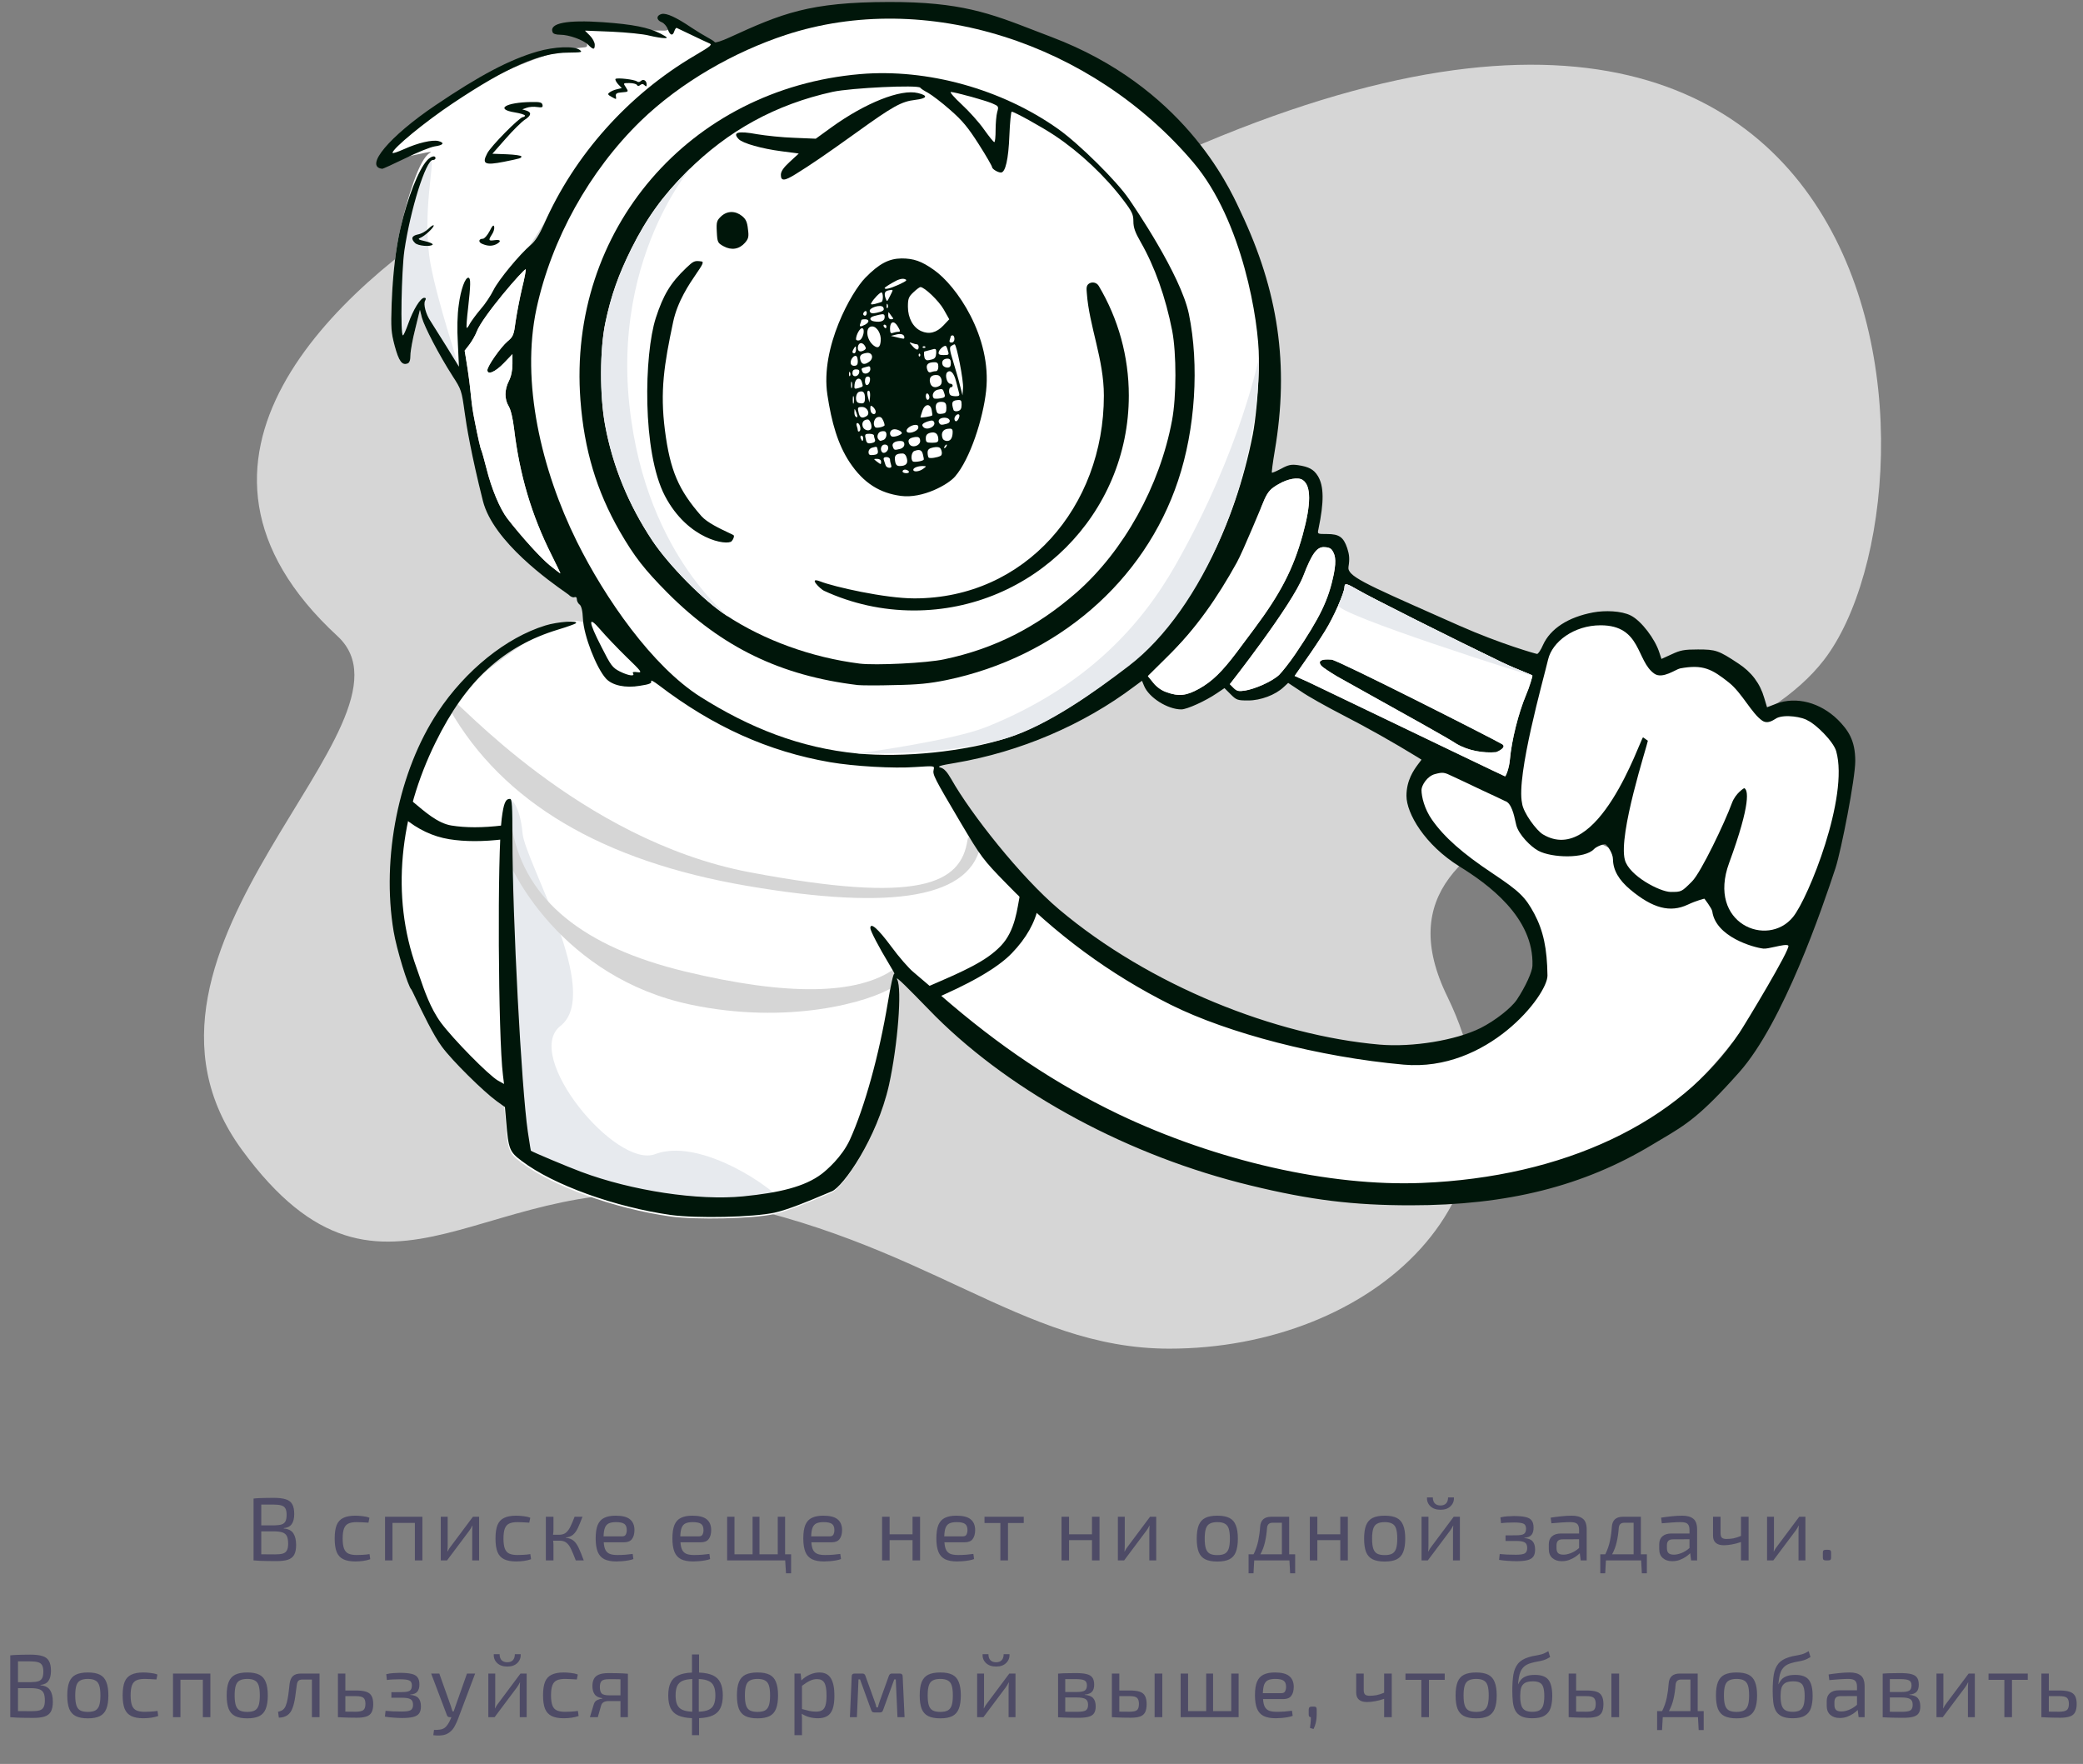 <svg width="372" height="315" viewBox="0 0 372 315" fill="none" xmlns="http://www.w3.org/2000/svg">
<rect x="0" y="0" width="372" height="315" fill="#808080" stroke="none"/>
<path d="M48.867 267.481C49.773 267.481 50.493 267.566 51.027 267.737C51.56 267.897 51.944 268.185 52.179 268.601C52.424 269.017 52.547 269.603 52.547 270.361C52.547 271.15 52.397 271.753 52.099 272.169C51.811 272.585 51.336 272.825 50.675 272.889V272.953C51.496 273.027 52.067 273.315 52.387 273.817C52.717 274.318 52.883 275.011 52.883 275.897C52.883 276.654 52.765 277.241 52.531 277.657C52.296 278.073 51.917 278.366 51.395 278.537C50.883 278.697 50.205 278.777 49.363 278.777C48.733 278.777 48.189 278.771 47.731 278.761C47.283 278.761 46.867 278.75 46.483 278.729C46.099 278.707 45.699 278.681 45.283 278.649V267.609C45.656 267.566 46.008 267.539 46.339 267.529C46.68 267.507 47.048 267.497 47.443 267.497C47.848 267.486 48.323 267.481 48.867 267.481ZM48.803 268.681C48.376 268.681 47.981 268.681 47.619 268.681C47.267 268.681 46.947 268.681 46.659 268.681V272.393H49.027C49.56 272.382 49.981 272.329 50.291 272.233C50.611 272.126 50.84 271.939 50.979 271.673C51.117 271.395 51.187 271.011 51.187 270.521C51.187 270.019 51.112 269.635 50.963 269.369C50.813 269.102 50.563 268.921 50.211 268.825C49.869 268.729 49.4 268.681 48.803 268.681ZM49.043 273.465H46.659V277.561C47.309 277.571 48.136 277.577 49.139 277.577C49.725 277.577 50.184 277.529 50.515 277.433C50.856 277.326 51.096 277.134 51.235 276.857C51.384 276.579 51.459 276.179 51.459 275.657C51.459 275.081 51.384 274.638 51.235 274.329C51.085 274.019 50.835 273.801 50.483 273.673C50.131 273.545 49.651 273.475 49.043 273.465ZM63.467 270.665C63.819 270.665 64.23 270.691 64.699 270.745C65.168 270.787 65.595 270.883 65.979 271.033L65.803 271.913C65.451 271.881 65.078 271.859 64.683 271.849C64.299 271.827 63.968 271.817 63.691 271.817C63.083 271.817 62.592 271.902 62.219 272.073C61.856 272.243 61.595 272.542 61.435 272.969C61.275 273.395 61.195 273.987 61.195 274.745C61.195 275.502 61.275 276.099 61.435 276.537C61.595 276.963 61.856 277.262 62.219 277.433C62.592 277.603 63.083 277.689 63.691 277.689C63.936 277.689 64.283 277.678 64.731 277.657C65.179 277.635 65.6 277.593 65.995 277.529L66.123 278.441C65.739 278.579 65.312 278.681 64.843 278.745C64.384 278.809 63.926 278.841 63.467 278.841C62.571 278.841 61.851 278.707 61.307 278.441C60.763 278.174 60.368 277.742 60.123 277.145C59.888 276.547 59.771 275.747 59.771 274.745C59.771 273.742 59.888 272.942 60.123 272.345C60.368 271.747 60.763 271.321 61.307 271.065C61.851 270.798 62.571 270.665 63.467 270.665ZM75.436 270.857V278.649H74.092V271.961H70.092V278.649H68.764V270.857H75.436ZM85.565 270.857V278.649H84.333V273.481C84.333 273.31 84.338 273.145 84.349 272.985C84.36 272.814 84.371 272.633 84.381 272.441H84.349C84.285 272.59 84.2 272.75 84.093 272.921C83.997 273.081 83.901 273.225 83.805 273.353L79.837 278.649H78.717V270.857H79.949V276.025C79.949 276.195 79.944 276.366 79.933 276.537C79.933 276.697 79.922 276.873 79.901 277.065H79.933C80.104 276.713 80.29 276.414 80.493 276.169L84.461 270.857H85.565ZM92.186 270.665C92.538 270.665 92.948 270.691 93.418 270.745C93.887 270.787 94.314 270.883 94.698 271.033L94.522 271.913C94.17 271.881 93.796 271.859 93.402 271.849C93.018 271.827 92.687 271.817 92.41 271.817C91.802 271.817 91.311 271.902 90.938 272.073C90.575 272.243 90.314 272.542 90.154 272.969C89.994 273.395 89.914 273.987 89.914 274.745C89.914 275.502 89.994 276.099 90.154 276.537C90.314 276.963 90.575 277.262 90.938 277.433C91.311 277.603 91.802 277.689 92.41 277.689C92.655 277.689 93.002 277.678 93.45 277.657C93.898 277.635 94.319 277.593 94.714 277.529L94.842 278.441C94.458 278.579 94.031 278.681 93.562 278.745C93.103 278.809 92.644 278.841 92.186 278.841C91.29 278.841 90.57 278.707 90.026 278.441C89.482 278.174 89.087 277.742 88.842 277.145C88.607 276.547 88.49 275.747 88.49 274.745C88.49 273.742 88.607 272.942 88.842 272.345C89.087 271.747 89.482 271.321 90.026 271.065C90.57 270.798 91.29 270.665 92.186 270.665ZM98.843 270.857V273.177C98.843 273.486 98.816 273.785 98.763 274.073H99.851C100.363 274.073 100.773 273.945 101.083 273.689C101.392 273.433 101.659 273.065 101.883 272.585C102.117 272.105 102.363 271.529 102.619 270.857H104.027C103.739 271.625 103.472 272.275 103.227 272.809C102.981 273.342 102.693 273.753 102.363 274.041C102.043 274.329 101.605 274.505 101.051 274.569V274.617C101.637 274.67 102.101 274.846 102.443 275.145C102.784 275.433 103.088 275.865 103.355 276.441C103.621 277.006 103.92 277.742 104.251 278.649H102.827C102.507 277.806 102.224 277.129 101.979 276.617C101.733 276.094 101.451 275.715 101.131 275.481C100.821 275.235 100.395 275.118 99.851 275.129H98.779C98.822 275.395 98.843 275.646 98.843 275.881V278.649H97.483V270.857H98.843ZM109.948 270.665C111.122 270.665 111.97 270.878 112.492 271.305C113.026 271.731 113.298 272.366 113.308 273.209C113.308 273.902 113.159 274.446 112.86 274.841C112.572 275.225 112.103 275.417 111.452 275.417H107.82C107.863 276.035 107.975 276.51 108.156 276.841C108.348 277.161 108.615 277.385 108.956 277.513C109.298 277.63 109.735 277.689 110.268 277.689C110.695 277.689 111.154 277.673 111.644 277.641C112.146 277.598 112.594 277.55 112.988 277.497L113.116 278.409C112.882 278.505 112.583 278.585 112.22 278.649C111.858 278.713 111.484 278.761 111.1 278.793C110.727 278.825 110.391 278.841 110.092 278.841C109.207 278.841 108.487 278.707 107.932 278.441C107.388 278.163 106.994 277.726 106.748 277.129C106.503 276.521 106.38 275.721 106.38 274.729C106.38 273.705 106.503 272.899 106.748 272.313C107.004 271.715 107.394 271.294 107.916 271.049C108.439 270.793 109.116 270.665 109.948 270.665ZM110.012 271.817C109.468 271.817 109.036 271.891 108.716 272.041C108.407 272.19 108.178 272.451 108.028 272.825C107.89 273.187 107.81 273.699 107.788 274.361H111.1C111.442 274.361 111.666 274.243 111.772 274.009C111.89 273.763 111.943 273.497 111.932 273.209C111.932 272.707 111.788 272.35 111.5 272.137C111.212 271.923 110.716 271.817 110.012 271.817ZM123.652 270.665C124.825 270.665 125.673 270.878 126.196 271.305C126.729 271.731 127.001 272.366 127.012 273.209C127.012 273.902 126.862 274.446 126.564 274.841C126.276 275.225 125.806 275.417 125.156 275.417H121.524C121.566 276.035 121.678 276.51 121.86 276.841C122.052 277.161 122.318 277.385 122.66 277.513C123.001 277.63 123.438 277.689 123.972 277.689C124.398 277.689 124.857 277.673 125.348 277.641C125.849 277.598 126.297 277.55 126.692 277.497L126.82 278.409C126.585 278.505 126.286 278.585 125.924 278.649C125.561 278.713 125.188 278.761 124.804 278.793C124.43 278.825 124.094 278.841 123.796 278.841C122.91 278.841 122.19 278.707 121.636 278.441C121.092 278.163 120.697 277.726 120.452 277.129C120.206 276.521 120.084 275.721 120.084 274.729C120.084 273.705 120.206 272.899 120.452 272.313C120.708 271.715 121.097 271.294 121.62 271.049C122.142 270.793 122.82 270.665 123.652 270.665ZM123.716 271.817C123.172 271.817 122.74 271.891 122.42 272.041C122.11 272.19 121.881 272.451 121.732 272.825C121.593 273.187 121.513 273.699 121.492 274.361H124.804C125.145 274.361 125.369 274.243 125.476 274.009C125.593 273.763 125.646 273.497 125.636 273.209C125.636 272.707 125.492 272.35 125.204 272.137C124.916 271.923 124.42 271.817 123.716 271.817ZM131.17 270.857V277.561H134.402V270.857H135.634V277.561H138.898V270.857H140.21V277.561H141.282V280.953H140.37L140.226 278.649H129.858V270.857H131.17ZM147.027 270.665C148.2 270.665 149.048 270.878 149.571 271.305C150.104 271.731 150.376 272.366 150.387 273.209C150.387 273.902 150.237 274.446 149.939 274.841C149.651 275.225 149.181 275.417 148.531 275.417H144.899C144.941 276.035 145.053 276.51 145.235 276.841C145.427 277.161 145.693 277.385 146.035 277.513C146.376 277.63 146.813 277.689 147.347 277.689C147.773 277.689 148.232 277.673 148.723 277.641C149.224 277.598 149.672 277.55 150.067 277.497L150.195 278.409C149.96 278.505 149.661 278.585 149.299 278.649C148.936 278.713 148.563 278.761 148.179 278.793C147.805 278.825 147.469 278.841 147.171 278.841C146.285 278.841 145.565 278.707 145.011 278.441C144.467 278.163 144.072 277.726 143.827 277.129C143.581 276.521 143.459 275.721 143.459 274.729C143.459 273.705 143.581 272.899 143.827 272.313C144.083 271.715 144.472 271.294 144.995 271.049C145.517 270.793 146.195 270.665 147.027 270.665ZM147.091 271.817C146.547 271.817 146.115 271.891 145.795 272.041C145.485 272.19 145.256 272.451 145.107 272.825C144.968 273.187 144.888 273.699 144.867 274.361H148.179C148.52 274.361 148.744 274.243 148.851 274.009C148.968 273.763 149.021 273.497 149.011 273.209C149.011 272.707 148.867 272.35 148.579 272.137C148.291 271.923 147.795 271.817 147.091 271.817ZM158.874 270.857V273.993H162.97V270.857H164.314V278.649H162.97V275.033H158.874V278.649H157.53V270.857H158.874ZM170.792 270.665C171.966 270.665 172.814 270.878 173.336 271.305C173.87 271.731 174.142 272.366 174.152 273.209C174.152 273.902 174.003 274.446 173.704 274.841C173.416 275.225 172.947 275.417 172.296 275.417H168.664C168.707 276.035 168.819 276.51 169 276.841C169.192 277.161 169.459 277.385 169.8 277.513C170.142 277.63 170.579 277.689 171.112 277.689C171.539 277.689 171.998 277.673 172.488 277.641C172.99 277.598 173.438 277.55 173.832 277.497L173.96 278.409C173.726 278.505 173.427 278.585 173.064 278.649C172.702 278.713 172.328 278.761 171.944 278.793C171.571 278.825 171.235 278.841 170.936 278.841C170.051 278.841 169.331 278.707 168.776 278.441C168.232 278.163 167.838 277.726 167.592 277.129C167.347 276.521 167.224 275.721 167.224 274.729C167.224 273.705 167.347 272.899 167.592 272.313C167.848 271.715 168.238 271.294 168.76 271.049C169.283 270.793 169.96 270.665 170.792 270.665ZM170.856 271.817C170.312 271.817 169.88 271.891 169.56 272.041C169.251 272.19 169.022 272.451 168.872 272.825C168.734 273.187 168.654 273.699 168.632 274.361H171.944C172.286 274.361 172.51 274.243 172.616 274.009C172.734 273.763 172.787 273.497 172.776 273.209C172.776 272.707 172.632 272.35 172.344 272.137C172.056 271.923 171.56 271.817 170.856 271.817ZM182.83 270.857V271.977H180.014V278.649H178.654V271.977H175.822V270.857H182.83ZM190.921 270.857V273.993H195.017V270.857H196.361V278.649H195.017V275.033H190.921V278.649H189.577V270.857H190.921ZM206.487 270.857V278.649H205.255V273.481C205.255 273.31 205.26 273.145 205.271 272.985C205.282 272.814 205.292 272.633 205.303 272.441H205.271C205.207 272.59 205.122 272.75 205.015 272.921C204.919 273.081 204.823 273.225 204.727 273.353L200.759 278.649H199.639V270.857H200.871V276.025C200.871 276.195 200.866 276.366 200.855 276.537C200.855 276.697 200.844 276.873 200.823 277.065H200.855C201.026 276.713 201.212 276.414 201.415 276.169L205.383 270.857H206.487ZM217.404 270.665C218.3 270.665 219.015 270.798 219.548 271.065C220.082 271.331 220.466 271.769 220.7 272.377C220.946 272.974 221.068 273.769 221.068 274.761C221.068 275.753 220.946 276.553 220.7 277.161C220.466 277.758 220.082 278.19 219.548 278.457C219.015 278.723 218.3 278.857 217.404 278.857C216.508 278.857 215.788 278.723 215.244 278.457C214.711 278.19 214.322 277.758 214.076 277.161C213.842 276.553 213.724 275.753 213.724 274.761C213.724 273.769 213.842 272.974 214.076 272.377C214.322 271.769 214.711 271.331 215.244 271.065C215.788 270.798 216.508 270.665 217.404 270.665ZM217.404 271.817C216.839 271.817 216.391 271.907 216.06 272.089C215.73 272.259 215.495 272.558 215.356 272.985C215.218 273.411 215.148 274.003 215.148 274.761C215.148 275.518 215.218 276.11 215.356 276.537C215.495 276.963 215.73 277.267 216.06 277.449C216.391 277.619 216.839 277.705 217.404 277.705C217.97 277.705 218.412 277.619 218.732 277.449C219.063 277.267 219.298 276.963 219.436 276.537C219.575 276.11 219.644 275.518 219.644 274.761C219.644 274.003 219.575 273.411 219.436 272.985C219.298 272.558 219.063 272.259 218.732 272.089C218.412 271.907 217.97 271.817 217.404 271.817ZM231.3 277.561V280.953H230.404L230.276 278.649H223.988L223.86 280.953H222.98V277.561H223.876C224.26 276.782 224.537 275.982 224.708 275.161C224.878 274.329 224.99 273.491 225.044 272.649C225.129 271.454 225.79 270.857 227.028 270.857H230.228V277.561H231.3ZM226.276 272.873C226.212 273.779 226.089 274.617 225.908 275.385C225.737 276.153 225.465 276.878 225.092 277.561H228.932V271.929H227.252C226.654 271.929 226.329 272.243 226.276 272.873ZM235.264 270.857V273.993H239.36V270.857H240.704V278.649H239.36V275.033H235.264V278.649H233.92V270.857H235.264ZM247.295 270.665C248.191 270.665 248.905 270.798 249.439 271.065C249.972 271.331 250.356 271.769 250.591 272.377C250.836 272.974 250.959 273.769 250.959 274.761C250.959 275.753 250.836 276.553 250.591 277.161C250.356 277.758 249.972 278.19 249.439 278.457C248.905 278.723 248.191 278.857 247.295 278.857C246.399 278.857 245.679 278.723 245.135 278.457C244.601 278.19 244.212 277.758 243.967 277.161C243.732 276.553 243.615 275.753 243.615 274.761C243.615 273.769 243.732 272.974 243.967 272.377C244.212 271.769 244.601 271.331 245.135 271.065C245.679 270.798 246.399 270.665 247.295 270.665ZM247.295 271.817C246.729 271.817 246.281 271.907 245.951 272.089C245.62 272.259 245.385 272.558 245.247 272.985C245.108 273.411 245.039 274.003 245.039 274.761C245.039 275.518 245.108 276.11 245.247 276.537C245.385 276.963 245.62 277.267 245.951 277.449C246.281 277.619 246.729 277.705 247.295 277.705C247.86 277.705 248.303 277.619 248.623 277.449C248.953 277.267 249.188 276.963 249.327 276.537C249.465 276.11 249.535 275.518 249.535 274.761C249.535 274.003 249.465 273.411 249.327 272.985C249.188 272.558 248.953 272.259 248.623 272.089C248.303 271.907 247.86 271.817 247.295 271.817ZM260.721 270.857V278.649H259.489V273.481C259.489 273.31 259.495 273.145 259.505 272.985C259.516 272.814 259.527 272.633 259.537 272.441H259.505C259.441 272.59 259.356 272.75 259.249 272.921C259.153 273.081 259.057 273.225 258.961 273.353L254.993 278.649H253.873V270.857H255.105V276.025C255.105 276.195 255.1 276.366 255.089 276.537C255.089 276.697 255.079 276.873 255.057 277.065H255.089C255.26 276.713 255.447 276.414 255.649 276.169L259.617 270.857H260.721ZM258.609 267.401H259.649C259.692 268.019 259.495 268.542 259.057 268.969C258.631 269.395 258.033 269.609 257.265 269.609C256.487 269.609 255.879 269.395 255.441 268.969C255.004 268.542 254.807 268.019 254.849 267.401H255.889C255.889 267.859 256.007 268.217 256.241 268.473C256.487 268.718 256.828 268.841 257.265 268.841C257.692 268.841 258.023 268.718 258.257 268.473C258.492 268.217 258.609 267.859 258.609 267.401ZM270.359 270.729C271.223 270.729 271.911 270.787 272.423 270.905C272.935 271.011 273.303 271.214 273.527 271.513C273.761 271.811 273.879 272.243 273.879 272.809C273.879 273.363 273.756 273.79 273.511 274.089C273.276 274.387 272.849 274.563 272.231 274.617V274.665C272.924 274.718 273.415 274.91 273.703 275.241C274.001 275.571 274.151 276.067 274.151 276.729C274.151 277.273 274.039 277.694 273.815 277.993C273.591 278.291 273.233 278.499 272.743 278.617C272.252 278.734 271.607 278.793 270.807 278.793C270.327 278.793 269.815 278.771 269.271 278.729C268.727 278.697 268.209 278.638 267.719 278.553L267.831 277.513C268.183 277.545 268.62 277.577 269.143 277.609C269.676 277.63 270.199 277.641 270.711 277.641C271.5 277.641 272.033 277.561 272.311 277.401C272.599 277.23 272.743 276.91 272.743 276.441C272.743 275.95 272.599 275.619 272.311 275.449C272.023 275.267 271.5 275.177 270.743 275.177H268.871V274.185L270.727 274.169C271.42 274.169 271.895 274.089 272.151 273.929C272.407 273.758 272.535 273.443 272.535 272.985C272.535 272.526 272.38 272.227 272.071 272.089C271.761 271.95 271.196 271.881 270.375 271.881C269.959 271.881 269.543 271.891 269.127 271.913C268.711 271.934 268.359 271.966 268.071 272.009L267.959 270.969C268.396 270.862 268.823 270.798 269.239 270.777C269.665 270.745 270.039 270.729 270.359 270.729ZM280.71 270.665C281.574 270.665 282.23 270.846 282.678 271.209C283.137 271.561 283.366 272.211 283.366 273.161V278.649H282.294L282.134 277.369C281.931 277.571 281.67 277.785 281.35 278.009C281.03 278.222 280.662 278.409 280.246 278.569C279.841 278.718 279.398 278.793 278.918 278.793C278.225 278.793 277.665 278.606 277.238 278.233C276.811 277.859 276.598 277.321 276.598 276.617V275.769C276.598 275.161 276.785 274.691 277.158 274.361C277.542 274.019 278.075 273.849 278.758 273.849H282.006V273.161C281.995 272.681 281.883 272.339 281.67 272.137C281.457 271.923 281.041 271.817 280.422 271.817C280.006 271.817 279.489 271.838 278.87 271.881C278.262 271.923 277.659 271.971 277.062 272.025L276.934 271.017C277.478 270.931 278.097 270.851 278.79 270.777C279.483 270.702 280.123 270.665 280.71 270.665ZM279.19 277.625C279.574 277.635 280.022 277.545 280.534 277.353C281.057 277.15 281.547 276.846 282.006 276.441V274.873L278.998 274.889C278.625 274.899 278.358 275.001 278.198 275.193C278.049 275.374 277.974 275.63 277.974 275.961V276.457C277.974 276.862 278.07 277.161 278.262 277.353C278.465 277.534 278.774 277.625 279.19 277.625ZM294.112 277.561V280.953H293.216L293.088 278.649H286.8L286.672 280.953H285.792V277.561H286.688C287.072 276.782 287.35 275.982 287.52 275.161C287.691 274.329 287.803 273.491 287.856 272.649C287.942 271.454 288.603 270.857 289.84 270.857H293.04V277.561H294.112ZM289.088 272.873C289.024 273.779 288.902 274.617 288.72 275.385C288.55 276.153 288.278 276.878 287.904 277.561H291.744V271.929H290.064C289.467 271.929 289.142 272.243 289.088 272.873ZM300.429 270.665C301.293 270.665 301.949 270.846 302.397 271.209C302.855 271.561 303.085 272.211 303.085 273.161V278.649H302.013L301.853 277.369C301.65 277.571 301.389 277.785 301.069 278.009C300.749 278.222 300.381 278.409 299.965 278.569C299.559 278.718 299.117 278.793 298.637 278.793C297.943 278.793 297.383 278.606 296.957 278.233C296.53 277.859 296.317 277.321 296.317 276.617V275.769C296.317 275.161 296.503 274.691 296.877 274.361C297.261 274.019 297.794 273.849 298.477 273.849H301.725V273.161C301.714 272.681 301.602 272.339 301.389 272.137C301.175 271.923 300.759 271.817 300.141 271.817C299.725 271.817 299.207 271.838 298.589 271.881C297.981 271.923 297.378 271.971 296.781 272.025L296.653 271.017C297.197 270.931 297.815 270.851 298.509 270.777C299.202 270.702 299.842 270.665 300.429 270.665ZM298.909 277.625C299.293 277.635 299.741 277.545 300.253 277.353C300.775 277.15 301.266 276.846 301.725 276.441V274.873L298.717 274.889C298.343 274.899 298.077 275.001 297.917 275.193C297.767 275.374 297.693 275.63 297.693 275.961V276.457C297.693 276.862 297.789 277.161 297.981 277.353C298.183 277.534 298.493 277.625 298.909 277.625ZM307.271 270.857V273.785C307.271 274.169 307.351 274.441 307.511 274.601C307.682 274.75 307.954 274.825 308.327 274.825C308.754 274.825 309.17 274.787 309.575 274.713C309.98 274.627 310.428 274.483 310.919 274.281V270.857H312.279V278.649H310.919V275.369C310.386 275.561 309.842 275.705 309.287 275.801C308.743 275.897 308.274 275.945 307.879 275.945C306.578 275.945 305.927 275.374 305.927 274.233V270.857H307.271ZM322.425 270.857V278.649H321.193V273.481C321.193 273.31 321.198 273.145 321.209 272.985C321.219 272.814 321.23 272.633 321.241 272.441H321.209C321.145 272.59 321.059 272.75 320.953 272.921C320.857 273.081 320.761 273.225 320.665 273.353L316.697 278.649H315.577V270.857H316.809V276.025C316.809 276.195 316.803 276.366 316.793 276.537C316.793 276.697 316.782 276.873 316.761 277.065H316.793C316.963 276.713 317.15 276.414 317.353 276.169L321.321 270.857H322.425ZM326.501 276.761C326.693 276.761 326.827 276.798 326.901 276.873C326.976 276.947 327.013 277.081 327.013 277.273V278.137C327.013 278.329 326.976 278.462 326.901 278.537C326.827 278.611 326.693 278.649 326.501 278.649H326.053C325.872 278.649 325.739 278.611 325.653 278.537C325.579 278.462 325.541 278.329 325.541 278.137V277.273C325.541 277.081 325.579 276.947 325.653 276.873C325.739 276.798 325.872 276.761 326.053 276.761H326.501ZM5.421 295.481C6.328 295.481 7.048 295.566 7.581 295.737C8.115 295.897 8.499 296.185 8.733 296.601C8.979 297.017 9.101 297.603 9.101 298.361C9.101 299.15 8.952 299.753 8.653 300.169C8.365 300.585 7.891 300.825 7.229 300.889V300.953C8.051 301.027 8.621 301.315 8.941 301.817C9.272 302.318 9.437 303.011 9.437 303.897C9.437 304.654 9.32 305.241 9.085 305.657C8.851 306.073 8.472 306.366 7.949 306.537C7.437 306.697 6.76 306.777 5.917 306.777C5.288 306.777 4.744 306.771 4.285 306.761C3.837 306.761 3.421 306.75 3.037 306.729C2.653 306.707 2.253 306.681 1.837 306.649V295.609C2.211 295.566 2.563 295.539 2.893 295.529C3.235 295.507 3.603 295.497 3.997 295.497C4.403 295.486 4.877 295.481 5.421 295.481ZM5.357 296.681C4.931 296.681 4.536 296.681 4.173 296.681C3.821 296.681 3.501 296.681 3.213 296.681V300.393H5.581C6.115 300.382 6.536 300.329 6.845 300.233C7.165 300.126 7.395 299.939 7.533 299.673C7.672 299.395 7.741 299.011 7.741 298.521C7.741 298.019 7.667 297.635 7.517 297.369C7.368 297.102 7.117 296.921 6.765 296.825C6.424 296.729 5.955 296.681 5.357 296.681ZM5.597 301.465H3.213V305.561C3.864 305.571 4.691 305.577 5.693 305.577C6.28 305.577 6.739 305.529 7.069 305.433C7.411 305.326 7.651 305.134 7.789 304.857C7.939 304.579 8.013 304.179 8.013 303.657C8.013 303.081 7.939 302.638 7.789 302.329C7.64 302.019 7.389 301.801 7.037 301.673C6.685 301.545 6.205 301.475 5.597 301.465ZM15.693 298.665C16.589 298.665 17.304 298.798 17.837 299.065C18.371 299.331 18.755 299.769 18.989 300.377C19.235 300.974 19.357 301.769 19.357 302.761C19.357 303.753 19.235 304.553 18.989 305.161C18.755 305.758 18.371 306.19 17.837 306.457C17.304 306.723 16.589 306.857 15.693 306.857C14.797 306.857 14.077 306.723 13.533 306.457C13 306.19 12.611 305.758 12.365 305.161C12.131 304.553 12.013 303.753 12.013 302.761C12.013 301.769 12.131 300.974 12.365 300.377C12.611 299.769 13 299.331 13.533 299.065C14.077 298.798 14.797 298.665 15.693 298.665ZM15.693 299.817C15.128 299.817 14.68 299.907 14.349 300.089C14.019 300.259 13.784 300.558 13.645 300.985C13.507 301.411 13.437 302.003 13.437 302.761C13.437 303.518 13.507 304.11 13.645 304.537C13.784 304.963 14.019 305.267 14.349 305.449C14.68 305.619 15.128 305.705 15.693 305.705C16.259 305.705 16.701 305.619 17.021 305.449C17.352 305.267 17.587 304.963 17.725 304.537C17.864 304.11 17.933 303.518 17.933 302.761C17.933 302.003 17.864 301.411 17.725 300.985C17.587 300.558 17.352 300.259 17.021 300.089C16.701 299.907 16.259 299.817 15.693 299.817ZM25.6 298.665C25.952 298.665 26.363 298.691 26.832 298.745C27.301 298.787 27.728 298.883 28.112 299.033L27.936 299.913C27.584 299.881 27.21 299.859 26.816 299.849C26.432 299.827 26.101 299.817 25.824 299.817C25.216 299.817 24.725 299.902 24.352 300.073C23.989 300.243 23.728 300.542 23.568 300.969C23.408 301.395 23.328 301.987 23.328 302.745C23.328 303.502 23.408 304.099 23.568 304.537C23.728 304.963 23.989 305.262 24.352 305.433C24.725 305.603 25.216 305.689 25.824 305.689C26.069 305.689 26.416 305.678 26.864 305.657C27.312 305.635 27.733 305.593 28.128 305.529L28.256 306.441C27.872 306.579 27.445 306.681 26.976 306.745C26.517 306.809 26.058 306.841 25.6 306.841C24.704 306.841 23.984 306.707 23.44 306.441C22.896 306.174 22.501 305.742 22.256 305.145C22.021 304.547 21.904 303.747 21.904 302.745C21.904 301.742 22.021 300.942 22.256 300.345C22.501 299.747 22.896 299.321 23.44 299.065C23.984 298.798 24.704 298.665 25.6 298.665ZM37.569 298.857V306.649H36.225V299.961H32.225V306.649H30.897V298.857H37.569ZM44.162 298.665C45.058 298.665 45.773 298.798 46.306 299.065C46.839 299.331 47.223 299.769 47.458 300.377C47.703 300.974 47.826 301.769 47.826 302.761C47.826 303.753 47.703 304.553 47.458 305.161C47.223 305.758 46.839 306.19 46.306 306.457C45.773 306.723 45.058 306.857 44.162 306.857C43.266 306.857 42.546 306.723 42.002 306.457C41.469 306.19 41.079 305.758 40.834 305.161C40.599 304.553 40.482 303.753 40.482 302.761C40.482 301.769 40.599 300.974 40.834 300.377C41.079 299.769 41.469 299.331 42.002 299.065C42.546 298.798 43.266 298.665 44.162 298.665ZM44.162 299.817C43.597 299.817 43.149 299.907 42.818 300.089C42.487 300.259 42.253 300.558 42.114 300.985C41.975 301.411 41.906 302.003 41.906 302.761C41.906 303.518 41.975 304.11 42.114 304.537C42.253 304.963 42.487 305.267 42.818 305.449C43.149 305.619 43.597 305.705 44.162 305.705C44.727 305.705 45.17 305.619 45.49 305.449C45.821 305.267 46.055 304.963 46.194 304.537C46.333 304.11 46.402 303.518 46.402 302.761C46.402 302.003 46.333 301.411 46.194 300.985C46.055 300.558 45.821 300.259 45.49 300.089C45.17 299.907 44.727 299.817 44.162 299.817ZM57.064 298.857V306.649H55.704V299.929H54.008C53.677 299.929 53.437 300.003 53.288 300.153C53.149 300.291 53.053 300.542 53 300.905C52.914 301.609 52.818 302.334 52.712 303.081C52.605 303.817 52.45 304.457 52.248 305.001C51.853 306.142 51.037 306.718 49.8 306.729L49.656 305.689C50.093 305.582 50.402 305.443 50.584 305.273C50.776 305.102 50.925 304.878 51.032 304.601C51.17 304.259 51.282 303.854 51.368 303.385C51.453 302.915 51.522 302.441 51.576 301.961C51.64 301.47 51.688 301.043 51.72 300.681C51.794 300.083 51.986 299.63 52.296 299.321C52.616 299.011 53.101 298.857 53.752 298.857H57.064ZM63.518 301.881C64.318 301.881 64.942 301.955 65.39 302.105C65.849 302.254 66.174 302.51 66.366 302.873C66.558 303.225 66.654 303.705 66.654 304.313C66.654 304.942 66.553 305.438 66.35 305.801C66.158 306.153 65.843 306.398 65.406 306.537C64.979 306.675 64.419 306.745 63.726 306.745C63.214 306.745 62.771 306.739 62.398 306.729C62.025 306.729 61.683 306.718 61.374 306.697C61.065 306.686 60.739 306.67 60.398 306.649H60.35V298.857H61.678V301.881H63.518ZM63.518 302.889H61.678V305.657C62.179 305.667 62.793 305.673 63.518 305.673C64.158 305.673 64.606 305.582 64.862 305.401C65.129 305.219 65.262 304.841 65.262 304.265C65.262 303.753 65.145 303.395 64.91 303.193C64.675 302.99 64.211 302.889 63.518 302.889ZM71.382 298.729C72.246 298.729 72.934 298.787 73.446 298.905C73.958 299.011 74.326 299.214 74.55 299.513C74.785 299.811 74.902 300.243 74.902 300.809C74.902 301.363 74.779 301.79 74.534 302.089C74.299 302.387 73.873 302.563 73.254 302.617V302.665C73.947 302.718 74.438 302.91 74.726 303.241C75.025 303.571 75.174 304.067 75.174 304.729C75.174 305.273 75.062 305.694 74.838 305.993C74.614 306.291 74.257 306.499 73.766 306.617C73.275 306.734 72.63 306.793 71.83 306.793C71.35 306.793 70.838 306.771 70.294 306.729C69.75 306.697 69.233 306.638 68.742 306.553L68.854 305.513C69.206 305.545 69.643 305.577 70.166 305.609C70.699 305.63 71.222 305.641 71.734 305.641C72.523 305.641 73.057 305.561 73.334 305.401C73.622 305.23 73.766 304.91 73.766 304.441C73.766 303.95 73.622 303.619 73.334 303.449C73.046 303.267 72.523 303.177 71.766 303.177H69.894V302.185L71.75 302.169C72.443 302.169 72.918 302.089 73.174 301.929C73.43 301.758 73.558 301.443 73.558 300.985C73.558 300.526 73.403 300.227 73.094 300.089C72.785 299.95 72.219 299.881 71.398 299.881C70.982 299.881 70.566 299.891 70.15 299.913C69.734 299.934 69.382 299.966 69.094 300.009L68.982 298.969C69.419 298.862 69.846 298.798 70.262 298.777C70.689 298.745 71.062 298.729 71.382 298.729ZM78.456 298.857L80.52 304.665C80.573 304.825 80.621 304.985 80.664 305.145C80.717 305.294 80.765 305.449 80.808 305.609H81.032C81.085 305.449 81.138 305.289 81.192 305.129C81.245 304.958 81.298 304.803 81.352 304.665L83.4 298.857H84.856L81.752 307.081C81.624 307.411 81.442 307.801 81.208 308.249C80.973 308.697 80.664 309.065 80.28 309.353C79.885 309.651 79.442 309.827 78.952 309.881C78.472 309.945 77.949 309.939 77.384 309.865L77.512 308.921C77.853 308.931 78.184 308.915 78.504 308.873C78.834 308.841 79.128 308.739 79.384 308.569C79.608 308.409 79.81 308.185 79.992 307.897C80.184 307.619 80.344 307.315 80.472 306.985L80.616 306.649H80.312C80.066 306.649 79.901 306.531 79.816 306.297L77 298.857H78.456ZM94.057 298.857V306.649H92.825V301.481C92.825 301.31 92.831 301.145 92.841 300.985C92.852 300.814 92.863 300.633 92.873 300.441H92.841C92.777 300.59 92.692 300.75 92.585 300.921C92.489 301.081 92.393 301.225 92.297 301.353L88.329 306.649H87.209V298.857H88.441V304.025C88.441 304.195 88.436 304.366 88.425 304.537C88.425 304.697 88.415 304.873 88.393 305.065H88.425C88.596 304.713 88.783 304.414 88.985 304.169L92.953 298.857H94.057ZM91.945 295.401H92.985C93.028 296.019 92.831 296.542 92.393 296.969C91.967 297.395 91.369 297.609 90.601 297.609C89.823 297.609 89.215 297.395 88.777 296.969C88.34 296.542 88.143 296.019 88.185 295.401H89.225C89.225 295.859 89.343 296.217 89.577 296.473C89.823 296.718 90.164 296.841 90.601 296.841C91.028 296.841 91.359 296.718 91.593 296.473C91.828 296.217 91.945 295.859 91.945 295.401ZM100.678 298.665C101.03 298.665 101.441 298.691 101.91 298.745C102.379 298.787 102.806 298.883 103.19 299.033L103.014 299.913C102.662 299.881 102.289 299.859 101.894 299.849C101.51 299.827 101.179 299.817 100.902 299.817C100.294 299.817 99.803 299.902 99.43 300.073C99.067 300.243 98.806 300.542 98.646 300.969C98.486 301.395 98.406 301.987 98.406 302.745C98.406 303.502 98.486 304.099 98.646 304.537C98.806 304.963 99.067 305.262 99.43 305.433C99.803 305.603 100.294 305.689 100.902 305.689C101.147 305.689 101.494 305.678 101.942 305.657C102.39 305.635 102.811 305.593 103.206 305.529L103.334 306.441C102.95 306.579 102.523 306.681 102.054 306.745C101.595 306.809 101.137 306.841 100.678 306.841C99.782 306.841 99.062 306.707 98.518 306.441C97.974 306.174 97.579 305.742 97.334 305.145C97.099 304.547 96.982 303.747 96.982 302.745C96.982 301.742 97.099 300.942 97.334 300.345C97.579 299.747 97.974 299.321 98.518 299.065C99.062 298.798 99.782 298.665 100.678 298.665ZM108.695 298.777C109.282 298.777 109.767 298.782 110.151 298.793C110.535 298.793 110.876 298.803 111.175 298.825C111.484 298.835 111.804 298.857 112.135 298.889V306.649H110.807V303.769C110.54 303.769 110.231 303.769 109.879 303.769C109.538 303.769 109.148 303.769 108.711 303.769C107.954 303.769 107.5 304.035 107.351 304.569L106.759 306.649H105.351L106.055 304.313C106.162 303.971 106.364 303.731 106.663 303.593C106.972 303.443 107.276 303.353 107.575 303.321V303.257C106.924 303.171 106.466 302.942 106.199 302.569C105.932 302.195 105.799 301.699 105.799 301.081C105.799 300.59 105.884 300.174 106.055 299.833C106.226 299.491 106.519 299.23 106.935 299.049C107.362 298.867 107.948 298.777 108.695 298.777ZM108.775 302.745H110.807V299.881C110.53 299.87 110.215 299.865 109.863 299.865C109.511 299.865 109.132 299.865 108.727 299.865C108.076 299.865 107.644 299.977 107.431 300.201C107.228 300.414 107.127 300.771 107.127 301.273C107.127 301.795 107.234 302.174 107.447 302.409C107.671 302.633 108.114 302.745 108.775 302.745ZM124.845 295.449V298.681C125.869 298.723 126.69 298.889 127.309 299.177C127.928 299.465 128.376 299.902 128.653 300.489C128.941 301.075 129.085 301.833 129.085 302.761C129.085 303.689 128.941 304.446 128.653 305.033C128.376 305.609 127.928 306.041 127.309 306.329C126.69 306.617 125.869 306.782 124.845 306.825V309.865H123.581V306.825C122.557 306.782 121.73 306.617 121.101 306.329C120.482 306.041 120.034 305.609 119.757 305.033C119.48 304.446 119.341 303.689 119.341 302.761C119.341 301.833 119.48 301.081 119.757 300.505C120.034 299.918 120.482 299.481 121.101 299.193C121.73 298.894 122.557 298.723 123.581 298.681V295.449H124.845ZM120.653 302.761C120.653 303.454 120.749 304.009 120.941 304.425C121.133 304.841 121.442 305.145 121.869 305.337C122.306 305.529 122.893 305.641 123.629 305.673V299.833C122.893 299.865 122.306 299.977 121.869 300.169C121.442 300.361 121.133 300.665 120.941 301.081C120.749 301.497 120.653 302.057 120.653 302.761ZM127.757 302.761C127.757 302.067 127.661 301.513 127.469 301.097C127.288 300.681 126.978 300.377 126.541 300.185C126.114 299.982 125.533 299.865 124.797 299.833V305.673C125.533 305.641 126.114 305.529 126.541 305.337C126.978 305.145 127.288 304.841 127.469 304.425C127.661 304.009 127.757 303.454 127.757 302.761ZM135.287 298.665C136.183 298.665 136.898 298.798 137.431 299.065C137.964 299.331 138.348 299.769 138.583 300.377C138.828 300.974 138.951 301.769 138.951 302.761C138.951 303.753 138.828 304.553 138.583 305.161C138.348 305.758 137.964 306.19 137.431 306.457C136.898 306.723 136.183 306.857 135.287 306.857C134.391 306.857 133.671 306.723 133.127 306.457C132.594 306.19 132.204 305.758 131.959 305.161C131.724 304.553 131.607 303.753 131.607 302.761C131.607 301.769 131.724 300.974 131.959 300.377C132.204 299.769 132.594 299.331 133.127 299.065C133.671 298.798 134.391 298.665 135.287 298.665ZM135.287 299.817C134.722 299.817 134.274 299.907 133.943 300.089C133.612 300.259 133.378 300.558 133.239 300.985C133.1 301.411 133.031 302.003 133.031 302.761C133.031 303.518 133.1 304.11 133.239 304.537C133.378 304.963 133.612 305.267 133.943 305.449C134.274 305.619 134.722 305.705 135.287 305.705C135.852 305.705 136.295 305.619 136.615 305.449C136.946 305.267 137.18 304.963 137.319 304.537C137.458 304.11 137.527 303.518 137.527 302.761C137.527 302.003 137.458 301.411 137.319 300.985C137.18 300.558 136.946 300.259 136.615 300.089C136.295 299.907 135.852 299.817 135.287 299.817ZM142.986 298.857L143.114 300.089C143.54 299.651 144.042 299.305 144.618 299.049C145.204 298.793 145.775 298.665 146.33 298.665C147.29 298.665 147.978 299.017 148.394 299.721C148.81 300.414 149.018 301.438 149.018 302.793C149.018 303.795 148.911 304.595 148.698 305.193C148.484 305.779 148.159 306.201 147.722 306.457C147.284 306.713 146.735 306.841 146.074 306.841C145.562 306.841 145.055 306.777 144.554 306.649C144.063 306.51 143.604 306.307 143.178 306.041C143.199 306.307 143.215 306.563 143.226 306.809C143.236 307.065 143.236 307.331 143.226 307.609V309.865H141.882V298.857H142.986ZM145.898 299.849C145.471 299.849 145.05 299.95 144.634 300.153C144.228 300.345 143.759 300.643 143.226 301.049V305.193C143.716 305.321 144.148 305.433 144.522 305.529C144.906 305.614 145.306 305.657 145.722 305.657C146.18 305.657 146.543 305.577 146.81 305.417C147.087 305.257 147.29 304.969 147.418 304.553C147.546 304.137 147.61 303.55 147.61 302.793C147.61 301.683 147.476 300.915 147.21 300.489C146.954 300.062 146.516 299.849 145.898 299.849ZM160.696 298.857C161.037 298.857 161.208 299.027 161.208 299.369L161.544 306.649H160.28L159.976 299.897H159.704L157.72 305.353C157.677 305.491 157.613 305.603 157.528 305.689C157.442 305.763 157.325 305.801 157.176 305.801H156.12C155.97 305.801 155.853 305.763 155.768 305.689C155.693 305.603 155.629 305.491 155.576 305.353L153.592 299.897H153.32L153.032 306.649H151.784L152.104 299.369C152.104 299.027 152.28 298.857 152.632 298.857H154.04C154.306 298.857 154.482 299.006 154.568 299.305L156.184 303.785C156.258 303.977 156.322 304.163 156.376 304.345C156.429 304.526 156.477 304.713 156.52 304.905H156.776C156.829 304.702 156.882 304.51 156.936 304.329C156.989 304.147 157.048 303.966 157.112 303.785L158.728 299.305C158.824 299.006 159.005 298.857 159.272 298.857H160.696ZM167.928 298.665C168.824 298.665 169.538 298.798 170.072 299.065C170.605 299.331 170.989 299.769 171.224 300.377C171.469 300.974 171.592 301.769 171.592 302.761C171.592 303.753 171.469 304.553 171.224 305.161C170.989 305.758 170.605 306.19 170.072 306.457C169.538 306.723 168.824 306.857 167.928 306.857C167.032 306.857 166.312 306.723 165.768 306.457C165.234 306.19 164.845 305.758 164.6 305.161C164.365 304.553 164.248 303.753 164.248 302.761C164.248 301.769 164.365 300.974 164.6 300.377C164.845 299.769 165.234 299.331 165.768 299.065C166.312 298.798 167.032 298.665 167.928 298.665ZM167.928 299.817C167.362 299.817 166.914 299.907 166.584 300.089C166.253 300.259 166.018 300.558 165.88 300.985C165.741 301.411 165.672 302.003 165.672 302.761C165.672 303.518 165.741 304.11 165.88 304.537C166.018 304.963 166.253 305.267 166.584 305.449C166.914 305.619 167.362 305.705 167.928 305.705C168.493 305.705 168.936 305.619 169.256 305.449C169.586 305.267 169.821 304.963 169.96 304.537C170.098 304.11 170.168 303.518 170.168 302.761C170.168 302.003 170.098 301.411 169.96 300.985C169.821 300.558 169.586 300.259 169.256 300.089C168.936 299.907 168.493 299.817 167.928 299.817ZM181.354 298.857V306.649H180.122V301.481C180.122 301.31 180.128 301.145 180.138 300.985C180.149 300.814 180.16 300.633 180.17 300.441H180.138C180.074 300.59 179.989 300.75 179.882 300.921C179.786 301.081 179.69 301.225 179.594 301.353L175.626 306.649H174.506V298.857H175.738V304.025C175.738 304.195 175.733 304.366 175.722 304.537C175.722 304.697 175.712 304.873 175.69 305.065H175.722C175.893 304.713 176.08 304.414 176.282 304.169L180.25 298.857H181.354ZM179.242 295.401H180.282C180.325 296.019 180.128 296.542 179.69 296.969C179.264 297.395 178.666 297.609 177.898 297.609C177.12 297.609 176.512 297.395 176.074 296.969C175.637 296.542 175.44 296.019 175.482 295.401H176.522C176.522 295.859 176.64 296.217 176.874 296.473C177.12 296.718 177.461 296.841 177.898 296.841C178.325 296.841 178.656 296.718 178.89 296.473C179.125 296.217 179.242 295.859 179.242 295.401ZM192.127 298.777C192.938 298.777 193.578 298.835 194.047 298.953C194.527 299.07 194.874 299.278 195.087 299.577C195.301 299.875 195.407 300.302 195.407 300.857C195.407 301.411 195.274 301.833 195.007 302.121C194.751 302.398 194.325 302.563 193.727 302.617V302.665C194.453 302.718 194.959 302.921 195.247 303.273C195.535 303.614 195.679 304.099 195.679 304.729C195.679 305.262 195.573 305.678 195.359 305.977C195.157 306.265 194.826 306.467 194.367 306.585C193.919 306.702 193.317 306.761 192.559 306.761C192.015 306.761 191.541 306.755 191.135 306.745C190.73 306.745 190.357 306.734 190.015 306.713C189.685 306.702 189.333 306.686 188.959 306.665V298.873C189.29 298.841 189.605 298.819 189.903 298.809C190.202 298.798 190.527 298.793 190.879 298.793C191.231 298.782 191.647 298.777 192.127 298.777ZM192.079 299.849C191.717 299.849 191.381 299.849 191.071 299.849C190.762 299.838 190.485 299.838 190.239 299.849V302.153H192.287C192.959 302.153 193.429 302.073 193.695 301.913C193.973 301.753 194.111 301.438 194.111 300.969C194.111 300.521 193.962 300.222 193.663 300.073C193.365 299.923 192.837 299.849 192.079 299.849ZM192.287 303.129H190.239V305.673C190.527 305.683 190.847 305.689 191.199 305.689C191.562 305.689 191.951 305.689 192.367 305.689C193.093 305.689 193.599 305.609 193.887 305.449C194.175 305.278 194.319 304.942 194.319 304.441C194.319 303.939 194.17 303.598 193.871 303.417C193.573 303.225 193.045 303.129 192.287 303.129ZM201.737 301.881C202.515 301.881 203.123 301.955 203.561 302.105C203.998 302.254 204.307 302.51 204.489 302.873C204.681 303.225 204.777 303.705 204.777 304.313C204.777 304.942 204.681 305.438 204.489 305.801C204.297 306.153 203.993 306.398 203.577 306.537C203.161 306.675 202.617 306.745 201.945 306.745C201.433 306.745 200.99 306.739 200.617 306.729C200.243 306.729 199.902 306.718 199.593 306.697C199.283 306.686 198.958 306.67 198.617 306.649H198.569V298.857H199.897V301.881H201.737ZM207.577 298.857V306.649H206.201V298.857H207.577ZM201.737 302.889H199.897V305.657C200.398 305.667 201.011 305.673 201.737 305.673C202.355 305.673 202.787 305.582 203.033 305.401C203.278 305.219 203.401 304.841 203.401 304.265C203.401 303.753 203.283 303.395 203.049 303.193C202.825 302.99 202.387 302.889 201.737 302.889ZM212.178 298.857V305.561H215.41V298.857H216.642V305.561H219.89V298.857H221.202V306.649H210.85V298.857H212.178ZM227.691 298.665C228.864 298.665 229.712 298.878 230.235 299.305C230.768 299.731 231.04 300.366 231.051 301.209C231.051 301.902 230.901 302.446 230.603 302.841C230.315 303.225 229.845 303.417 229.195 303.417H225.563C225.605 304.035 225.717 304.51 225.899 304.841C226.091 305.161 226.357 305.385 226.699 305.513C227.04 305.63 227.477 305.689 228.011 305.689C228.437 305.689 228.896 305.673 229.387 305.641C229.888 305.598 230.336 305.55 230.731 305.497L230.859 306.409C230.624 306.505 230.325 306.585 229.963 306.649C229.6 306.713 229.227 306.761 228.843 306.793C228.469 306.825 228.133 306.841 227.835 306.841C226.949 306.841 226.229 306.707 225.675 306.441C225.131 306.163 224.736 305.726 224.491 305.129C224.245 304.521 224.123 303.721 224.123 302.729C224.123 301.705 224.245 300.899 224.491 300.313C224.747 299.715 225.136 299.294 225.659 299.049C226.181 298.793 226.859 298.665 227.691 298.665ZM227.755 299.817C227.211 299.817 226.779 299.891 226.459 300.041C226.149 300.19 225.92 300.451 225.771 300.825C225.632 301.187 225.552 301.699 225.531 302.361H228.843C229.184 302.361 229.408 302.243 229.515 302.009C229.632 301.763 229.685 301.497 229.675 301.209C229.675 300.707 229.531 300.35 229.243 300.137C228.955 299.923 228.459 299.817 227.755 299.817ZM234.649 304.761C234.841 304.761 234.969 304.798 235.033 304.873C235.108 304.947 235.145 305.081 235.145 305.273V306.297C235.135 307.203 234.948 308.025 234.585 308.761L233.945 308.569C233.999 308.238 234.036 307.934 234.057 307.657C234.089 307.379 234.105 307.043 234.105 306.649C233.849 306.649 233.721 306.499 233.721 306.201V305.273C233.732 305.081 233.78 304.947 233.865 304.873C233.951 304.798 234.079 304.761 234.249 304.761H234.649ZM243.544 298.857V301.785C243.544 302.169 243.624 302.441 243.784 302.601C243.955 302.75 244.227 302.825 244.6 302.825C245.027 302.825 245.443 302.787 245.848 302.713C246.254 302.627 246.702 302.483 247.192 302.281V298.857H248.552V306.649H247.192V303.369C246.659 303.561 246.115 303.705 245.56 303.801C245.016 303.897 244.547 303.945 244.152 303.945C242.851 303.945 242.2 303.374 242.2 302.233V298.857H243.544ZM258.01 298.857V299.977H255.194V306.649H253.834V299.977H251.002V298.857H258.01ZM263.631 298.665C264.527 298.665 265.241 298.798 265.775 299.065C266.308 299.331 266.692 299.769 266.927 300.377C267.172 300.974 267.295 301.769 267.295 302.761C267.295 303.753 267.172 304.553 266.927 305.161C266.692 305.758 266.308 306.19 265.775 306.457C265.241 306.723 264.527 306.857 263.631 306.857C262.735 306.857 262.015 306.723 261.471 306.457C260.937 306.19 260.548 305.758 260.303 305.161C260.068 304.553 259.951 303.753 259.951 302.761C259.951 301.769 260.068 300.974 260.303 300.377C260.548 299.769 260.937 299.331 261.471 299.065C262.015 298.798 262.735 298.665 263.631 298.665ZM263.631 299.817C263.065 299.817 262.617 299.907 262.287 300.089C261.956 300.259 261.721 300.558 261.583 300.985C261.444 301.411 261.375 302.003 261.375 302.761C261.375 303.518 261.444 304.11 261.583 304.537C261.721 304.963 261.956 305.267 262.287 305.449C262.617 305.619 263.065 305.705 263.631 305.705C264.196 305.705 264.639 305.619 264.959 305.449C265.289 305.267 265.524 304.963 265.663 304.537C265.801 304.11 265.871 303.518 265.871 302.761C265.871 302.003 265.801 301.411 265.663 300.985C265.524 300.558 265.289 300.259 264.959 300.089C264.639 299.907 264.196 299.817 263.631 299.817ZM276.513 294.857L276.833 295.913C276.407 296.179 276.012 296.366 275.649 296.473C275.297 296.579 274.945 296.659 274.593 296.713C274.252 296.766 273.879 296.851 273.473 296.969C272.929 297.118 272.503 297.331 272.193 297.609C271.895 297.886 271.676 298.195 271.537 298.537C271.399 298.878 271.303 299.235 271.249 299.609C271.207 299.854 271.175 300.078 271.153 300.281C271.132 300.483 271.116 300.638 271.105 300.745H271.137C271.255 300.478 271.415 300.222 271.617 299.977C271.82 299.721 272.119 299.513 272.513 299.353C272.908 299.182 273.441 299.097 274.113 299.097C275.265 299.097 276.071 299.39 276.529 299.977C276.988 300.563 277.217 301.523 277.217 302.857C277.217 303.678 277.121 304.387 276.929 304.985C276.737 305.582 276.38 306.041 275.857 306.361C275.345 306.681 274.609 306.841 273.649 306.841C272.817 306.841 272.156 306.718 271.665 306.473C271.185 306.227 270.833 305.886 270.609 305.449C270.385 305.011 270.241 304.494 270.177 303.897C270.113 303.299 270.081 302.649 270.081 301.945C270.081 300.814 270.145 299.849 270.273 299.049C270.412 298.249 270.689 297.593 271.105 297.081C271.532 296.569 272.172 296.185 273.025 295.929C273.441 295.801 273.831 295.71 274.193 295.657C274.567 295.593 274.94 295.513 275.313 295.417C275.687 295.31 276.087 295.123 276.513 294.857ZM273.761 300.249C273.121 300.249 272.636 300.35 272.305 300.553C271.985 300.755 271.767 301.049 271.649 301.433C271.543 301.817 271.489 302.291 271.489 302.857C271.489 303.571 271.559 304.137 271.697 304.553C271.836 304.969 272.065 305.262 272.385 305.433C272.705 305.603 273.132 305.689 273.665 305.689C274.188 305.689 274.604 305.603 274.913 305.433C275.223 305.262 275.447 304.974 275.585 304.569C275.724 304.153 275.793 303.582 275.793 302.857C275.793 302.185 275.729 301.662 275.601 301.289C275.484 300.905 275.276 300.638 274.977 300.489C274.689 300.329 274.284 300.249 273.761 300.249ZM283.315 301.881C284.094 301.881 284.702 301.955 285.139 302.105C285.576 302.254 285.886 302.51 286.067 302.873C286.259 303.225 286.355 303.705 286.355 304.313C286.355 304.942 286.259 305.438 286.067 305.801C285.875 306.153 285.571 306.398 285.155 306.537C284.739 306.675 284.195 306.745 283.523 306.745C283.011 306.745 282.568 306.739 282.195 306.729C281.822 306.729 281.48 306.718 281.171 306.697C280.862 306.686 280.536 306.67 280.195 306.649H280.147V298.857H281.475V301.881H283.315ZM289.155 298.857V306.649H287.779V298.857H289.155ZM283.315 302.889H281.475V305.657C281.976 305.667 282.59 305.673 283.315 305.673C283.934 305.673 284.366 305.582 284.611 305.401C284.856 305.219 284.979 304.841 284.979 304.265C284.979 303.753 284.862 303.395 284.627 303.193C284.403 302.99 283.966 302.889 283.315 302.889ZM304.261 305.561V308.953H303.365L303.237 306.649H296.949L296.821 308.953H295.941V305.561H296.837C297.221 304.782 297.498 303.982 297.669 303.161C297.839 302.329 297.951 301.491 298.005 300.649C298.09 299.454 298.751 298.857 299.989 298.857H303.189V305.561H304.261ZM299.237 300.873C299.173 301.779 299.05 302.617 298.869 303.385C298.698 304.153 298.426 304.878 298.053 305.561H301.893V299.929H300.213C299.615 299.929 299.29 300.243 299.237 300.873ZM310.131 298.665C311.027 298.665 311.741 298.798 312.275 299.065C312.808 299.331 313.192 299.769 313.427 300.377C313.672 300.974 313.795 301.769 313.795 302.761C313.795 303.753 313.672 304.553 313.427 305.161C313.192 305.758 312.808 306.19 312.275 306.457C311.741 306.723 311.027 306.857 310.131 306.857C309.235 306.857 308.515 306.723 307.971 306.457C307.437 306.19 307.048 305.758 306.803 305.161C306.568 304.553 306.451 303.753 306.451 302.761C306.451 301.769 306.568 300.974 306.803 300.377C307.048 299.769 307.437 299.331 307.971 299.065C308.515 298.798 309.235 298.665 310.131 298.665ZM310.131 299.817C309.565 299.817 309.117 299.907 308.787 300.089C308.456 300.259 308.221 300.558 308.083 300.985C307.944 301.411 307.875 302.003 307.875 302.761C307.875 303.518 307.944 304.11 308.083 304.537C308.221 304.963 308.456 305.267 308.787 305.449C309.117 305.619 309.565 305.705 310.131 305.705C310.696 305.705 311.139 305.619 311.459 305.449C311.789 305.267 312.024 304.963 312.163 304.537C312.301 304.11 312.371 303.518 312.371 302.761C312.371 302.003 312.301 301.411 312.163 300.985C312.024 300.558 311.789 300.259 311.459 300.089C311.139 299.907 310.696 299.817 310.131 299.817ZM323.013 294.857L323.333 295.913C322.907 296.179 322.512 296.366 322.149 296.473C321.797 296.579 321.445 296.659 321.093 296.713C320.752 296.766 320.379 296.851 319.973 296.969C319.429 297.118 319.003 297.331 318.693 297.609C318.395 297.886 318.176 298.195 318.037 298.537C317.899 298.878 317.803 299.235 317.749 299.609C317.707 299.854 317.675 300.078 317.653 300.281C317.632 300.483 317.616 300.638 317.605 300.745H317.637C317.755 300.478 317.915 300.222 318.117 299.977C318.32 299.721 318.619 299.513 319.013 299.353C319.408 299.182 319.941 299.097 320.613 299.097C321.765 299.097 322.571 299.39 323.029 299.977C323.488 300.563 323.717 301.523 323.717 302.857C323.717 303.678 323.621 304.387 323.429 304.985C323.237 305.582 322.88 306.041 322.357 306.361C321.845 306.681 321.109 306.841 320.149 306.841C319.317 306.841 318.656 306.718 318.165 306.473C317.685 306.227 317.333 305.886 317.109 305.449C316.885 305.011 316.741 304.494 316.677 303.897C316.613 303.299 316.581 302.649 316.581 301.945C316.581 300.814 316.645 299.849 316.773 299.049C316.912 298.249 317.189 297.593 317.605 297.081C318.032 296.569 318.672 296.185 319.525 295.929C319.941 295.801 320.331 295.71 320.693 295.657C321.067 295.593 321.44 295.513 321.813 295.417C322.187 295.31 322.587 295.123 323.013 294.857ZM320.261 300.249C319.621 300.249 319.136 300.35 318.805 300.553C318.485 300.755 318.267 301.049 318.149 301.433C318.043 301.817 317.989 302.291 317.989 302.857C317.989 303.571 318.059 304.137 318.197 304.553C318.336 304.969 318.565 305.262 318.885 305.433C319.205 305.603 319.632 305.689 320.165 305.689C320.688 305.689 321.104 305.603 321.413 305.433C321.723 305.262 321.947 304.974 322.085 304.569C322.224 304.153 322.293 303.582 322.293 302.857C322.293 302.185 322.229 301.662 322.101 301.289C321.984 300.905 321.776 300.638 321.477 300.489C321.189 300.329 320.784 300.249 320.261 300.249ZM330.343 298.665C331.207 298.665 331.863 298.846 332.311 299.209C332.77 299.561 332.999 300.211 332.999 301.161V306.649H331.927L331.767 305.369C331.564 305.571 331.303 305.785 330.983 306.009C330.663 306.222 330.295 306.409 329.879 306.569C329.474 306.718 329.031 306.793 328.551 306.793C327.858 306.793 327.298 306.606 326.871 306.233C326.444 305.859 326.231 305.321 326.231 304.617V303.769C326.231 303.161 326.418 302.691 326.791 302.361C327.175 302.019 327.708 301.849 328.391 301.849H331.639V301.161C331.628 300.681 331.516 300.339 331.303 300.137C331.09 299.923 330.674 299.817 330.055 299.817C329.639 299.817 329.122 299.838 328.503 299.881C327.895 299.923 327.292 299.971 326.695 300.025L326.567 299.017C327.111 298.931 327.73 298.851 328.423 298.777C329.116 298.702 329.756 298.665 330.343 298.665ZM328.823 305.625C329.207 305.635 329.655 305.545 330.167 305.353C330.69 305.15 331.18 304.846 331.639 304.441V302.873L328.631 302.889C328.258 302.899 327.991 303.001 327.831 303.193C327.682 303.374 327.607 303.63 327.607 303.961V304.457C327.607 304.862 327.703 305.161 327.895 305.353C328.098 305.534 328.407 305.625 328.823 305.625ZM339.393 298.777C340.204 298.777 340.844 298.835 341.313 298.953C341.793 299.07 342.14 299.278 342.353 299.577C342.566 299.875 342.673 300.302 342.673 300.857C342.673 301.411 342.54 301.833 342.273 302.121C342.017 302.398 341.59 302.563 340.993 302.617V302.665C341.718 302.718 342.225 302.921 342.513 303.273C342.801 303.614 342.945 304.099 342.945 304.729C342.945 305.262 342.838 305.678 342.625 305.977C342.422 306.265 342.092 306.467 341.633 306.585C341.185 306.702 340.582 306.761 339.825 306.761C339.281 306.761 338.806 306.755 338.401 306.745C337.996 306.745 337.622 306.734 337.281 306.713C336.95 306.702 336.598 306.686 336.225 306.665V298.873C336.556 298.841 336.87 298.819 337.169 298.809C337.468 298.798 337.793 298.793 338.145 298.793C338.497 298.782 338.913 298.777 339.393 298.777ZM339.345 299.849C338.982 299.849 338.646 299.849 338.337 299.849C338.028 299.838 337.75 299.838 337.505 299.849V302.153H339.553C340.225 302.153 340.694 302.073 340.961 301.913C341.238 301.753 341.377 301.438 341.377 300.969C341.377 300.521 341.228 300.222 340.929 300.073C340.63 299.923 340.102 299.849 339.345 299.849ZM339.553 303.129H337.505V305.673C337.793 305.683 338.113 305.689 338.465 305.689C338.828 305.689 339.217 305.689 339.633 305.689C340.358 305.689 340.865 305.609 341.153 305.449C341.441 305.278 341.585 304.942 341.585 304.441C341.585 303.939 341.436 303.598 341.137 303.417C340.838 303.225 340.31 303.129 339.553 303.129ZM352.682 298.857V306.649H351.45V301.481C351.45 301.31 351.456 301.145 351.466 300.985C351.477 300.814 351.488 300.633 351.498 300.441H351.466C351.402 300.59 351.317 300.75 351.21 300.921C351.114 301.081 351.018 301.225 350.922 301.353L346.954 306.649H345.834V298.857H347.066V304.025C347.066 304.195 347.061 304.366 347.05 304.537C347.05 304.697 347.04 304.873 347.018 305.065H347.05C347.221 304.713 347.408 304.414 347.61 304.169L351.578 298.857H352.682ZM362.135 298.857V299.977H359.319V306.649H357.959V299.977H355.127V298.857H362.135ZM367.737 301.881C368.537 301.881 369.161 301.955 369.609 302.105C370.067 302.254 370.393 302.51 370.585 302.873C370.777 303.225 370.873 303.705 370.873 304.313C370.873 304.942 370.771 305.438 370.569 305.801C370.377 306.153 370.062 306.398 369.625 306.537C369.198 306.675 368.638 306.745 367.945 306.745C367.433 306.745 366.99 306.739 366.617 306.729C366.243 306.729 365.902 306.718 365.593 306.697C365.283 306.686 364.958 306.67 364.617 306.649H364.569V298.857H365.897V301.881H367.737ZM367.737 302.889H365.897V305.657C366.398 305.667 367.011 305.673 367.737 305.673C368.377 305.673 368.825 305.582 369.081 305.401C369.347 305.219 369.481 304.841 369.481 304.265C369.481 303.753 369.363 303.395 369.129 303.193C368.894 302.99 368.43 302.889 367.737 302.889Z" fill="#4E4B66"/>
<g clip-path="url(#clip0)">
<path fill-rule="evenodd" clip-rule="evenodd" d="M208.816 240.839C244.672 240.839 276.138 214.167 258.467 177.94C240.796 141.713 306.455 142.883 325.743 117.846C349.264 87.311 342.453 -42.303 191.452 36.716C167.264 49.374 105.143 23.694 84.537 36.436C60.281 51.435 26.156 82.147 60.281 113.607C77.091 129.104 16.825 169.326 43.22 205.355C68.975 240.509 87.03 206.997 126.242 214.167C165.454 221.338 182.187 240.839 208.816 240.839Z" fill="#d6d6d6"/>
<path d="M167.199 177.814C167.199 177.814 175.455 173.931 178.537 171.229C181.619 168.527 185.451 161.814 185.451 161.814C185.451 161.814 227.542 192.212 254.986 187.876C261.309 186.877 273.631 182.674 274.416 175.268C276.562 155.046 246.877 149.878 253.361 139.623C257.319 133.364 269.615 142.68 269.615 142.68L320.614 167.765C320.614 167.765 302.995 211.196 260.239 212.936C207.643 215.077 167.199 177.814 167.199 177.814Z" fill="white"/>
<path fill-rule="evenodd" clip-rule="evenodd" d="M126.765 7.73C126.286 7.542 123.716 4.395 120.452 3.822C118.969 3.562 120.315 5.45 118.683 5.467C113.822 5.518 105.923 4.604 104.459 5.467C103.372 6.106 105.767 8.339 104.459 8.441C92.122 9.408 73.3 21.727 69.217 27.703C67.917 29.605 78.428 26.378 76.753 27.318C74.874 28.374 72.789 35.284 71.543 40.621C70.68 44.296 70.136 49.026 69.945 54.171C69.785 58.613 69.849 59.348 70.488 61.777C71.223 64.493 71.798 65.292 72.789 64.909C73.141 64.781 73.3 64.302 73.3 63.407C73.3 62.704 73.684 60.595 74.163 58.709L74.994 55.321L75.346 56.728C75.793 58.358 78.414 63.407 80.778 67.082C80.906 67.277 81.455 67.029 81.95 65.833C82.401 64.743 82.218 63.002 82.984 61.136C84.728 56.885 88.154 51.358 92.122 46.934C97.985 40.395 99.93 32.828 105.427 26.754C115.684 15.418 128.557 8.434 126.765 7.73Z" fill="white"/>
<path fill-rule="evenodd" clip-rule="evenodd" d="M76.899 28.861C75.254 30.184 72.811 40.916 72.769 41.095C71.906 44.77 71.075 57.533 71.925 59.949C72.775 62.365 75.156 53.655 75.156 53.655C75.156 53.655 78.754 62.999 81.934 65.561C82.07 65.67 78.154 54.001 76.899 47.188C75.242 38.195 77.835 28.108 76.899 28.861Z" fill="#E7EAEE"/>
<path fill-rule="evenodd" clip-rule="evenodd" d="M138.226 216.813C141.294 216.142 146.47 213.805 148.453 213.006C150.434 212.206 156.474 203.678 158.647 194.059C160.213 186.964 161.012 176.865 160.117 175.171C159.985 174.931 159.502 170.339 160.788 171.838C163.649 175.171 167.044 180.404 177.757 171.028C180.675 168.474 184.543 165.178 183.525 162.264C180.675 154.112 168.324 137.696 166.442 136.453C164.19 134.965 152.811 136.229 135.877 131.231C116.672 125.562 108.676 108.871 101.16 111.044C95.083 112.801 80.521 123.599 76.866 130.437C59.613 162.72 80.521 185.341 85.282 191.838L89.906 193.835L90.065 197.958L90.289 200.546C90.704 205.5 90.864 205.947 93.101 207.609C98.694 211.859 109.719 215.822 119.69 217.228C124.324 217.867 134.391 217.644 138.226 216.813Z" fill="white"/>
<path fill-rule="evenodd" clip-rule="evenodd" d="M91.724 196.449L91.947 199.037C92.363 203.991 92.522 204.438 94.76 206.1C98.059 208.607 103.249 211.014 108.998 212.856C112.994 214.136 117.26 215.143 121.349 215.719C125.983 216.358 136.05 216.134 139.884 215.304C141.78 214.893 126.188 202.643 117.002 206.1C109.948 208.754 93.322 188.507 100.082 183.217C107.665 177.283 93.77 153.879 93.322 148.798C92.875 143.717 91.113 142.503 91.061 142.681C91.01 142.86 91.01 143.467 91.149 144.932C91.745 151.246 91.724 196.449 91.724 196.449Z" fill="#E7EAEE"/>
<path fill-rule="evenodd" clip-rule="evenodd" d="M90.059 147.348C90.73 147.217 91.38 147.655 91.51 148.326C93.922 160.717 104.124 169.107 122.368 173.493C140.719 177.906 153.22 177.668 159.806 172.958C160.362 172.56 159.948 175.965 159.541 176.226C155.245 178.981 140.639 183.092 123.209 179.376C100.924 174.626 90.46 155.888 89.08 148.799C88.95 148.128 89.388 147.478 90.059 147.348Z" fill="#d6d6d6"/>
<path fill-rule="evenodd" clip-rule="evenodd" d="M80.766 124.99C81.359 124.651 103.493 150.019 133.869 155.761C164.246 161.503 171.6 157.851 172.782 150.019C172.884 149.343 173.515 148.878 174.191 148.98C174.866 149.082 175.332 149.712 175.23 150.388C173.731 160.315 159.676 162.676 133.453 158.201C107.559 153.782 89.807 143.284 80.306 126.679C79.966 126.086 80.172 125.33 80.766 124.99Z" fill="#d6d6d6"/>
<path fill-rule="evenodd" clip-rule="evenodd" d="M208.259 123.584C207.428 123.296 206.533 122.657 205.958 121.922L204.999 120.739L208.387 117.384C213.596 112.27 217.591 107.029 221.042 100.798C222.193 98.72 225.101 91.786 225.101 91.114C225.101 90.891 225.453 89.996 225.868 89.069C226.507 87.727 226.986 87.215 228.36 86.449C229.99 85.49 231.844 85.17 232.643 85.713C234.177 86.736 234.177 89.964 232.643 95.524C230.949 101.628 228.68 106.007 223.982 112.303C223.247 113.261 221.873 115.147 220.882 116.457C218.23 119.972 216.504 121.666 214.171 122.976C211.87 124.255 210.528 124.414 208.259 123.584ZM231.205 120.707L233.506 121.73C233.983 121.95 239.247 124.479 245.569 127.517C255.762 132.415 268.708 138.636 268.787 138.636C268.915 138.636 269.515 137.249 269.65 135.632C269.97 132.149 271.152 127.418 272.526 124.127C273.165 122.657 273.677 120.819 273.677 120.66C273.677 120.587 273.157 120.377 272.307 120.034C271.294 119.626 269.813 119.028 268.18 118.247C260.127 114.38 244.371 106.486 242.422 105.304C240.505 104.185 240.121 104.089 240.121 104.824C240.121 105.783 238.172 110.225 236.669 112.622C235.871 113.932 234.305 116.297 233.186 117.863L231.205 120.707ZM268.244 132.883C269.16 133.414 267.573 134.194 267.19 134.321C264.931 134.513 262.273 134.089 260.095 132.819C258.956 132.012 249.988 127.03 244.04 123.725C241.32 122.214 239.232 121.054 238.811 120.804C237.468 120.005 236.19 119.142 235.966 118.886C235.296 118.023 235.935 117.64 237.82 117.799C238.954 117.895 266.264 131.736 268.244 132.883ZM138.335 216.55C140.8 216.01 144.627 214.395 147.063 213.367C147.659 213.115 148.172 212.899 148.561 212.742C150.544 211.943 156.583 203.415 158.756 193.795C160.322 186.701 161.121 176.602 160.226 174.908C159.687 173.927 162.892 177.218 165.279 179.669C166.003 180.411 166.651 181.077 167.097 181.523C181.031 195.361 201.771 206.483 223.311 211.692C234.049 214.312 241.687 215.239 251.946 215.239C269.171 215.239 282.753 211.852 295.089 204.406C295.675 204.052 296.224 203.727 296.747 203.417C301.047 200.871 303.609 199.354 310.62 191.462C318.485 182.61 325.481 162.061 327.814 154.966C328.836 151.77 331.329 139.059 331.329 135.888C331.329 132.132 330.019 130.359 328.229 128.537C325.065 125.437 320.783 124.319 317.236 125.661L315.574 126.3L315.062 124.606C314.327 122.05 312.794 120.005 310.429 118.47C306.913 116.138 306.402 115.978 303.238 115.978C300.777 115.978 300.106 116.106 298.54 116.841L296.718 117.671L296.335 116.521C295.6 114.156 293.135 110.859 291.222 109.906C289.525 109.06 286.589 108.982 284.543 109.362C280.068 110.193 276.873 112.27 275.562 115.179C275.179 116.073 274.7 116.777 274.508 116.777C274.348 116.777 268.053 115.018 260.542 111.695C259.275 111.132 258.085 110.605 256.968 110.109C243.482 104.132 240.558 102.836 240.824 101.213C241.048 99.839 240.984 99.072 240.601 97.89C239.929 95.908 239.162 95.365 236.989 95.365C235.263 95.365 235.263 95.365 235.455 94.502C236.478 89.612 236.446 86.8 235.359 85.01C234.624 83.828 233.761 83.349 231.78 83.061C230.629 82.901 230.086 82.997 228.808 83.7C227.945 84.148 227.21 84.467 227.146 84.403C227.082 84.339 227.306 82.582 227.658 80.504C230.278 65.133 228.254 51.888 221.574 37.827C221.51 37.692 221.436 37.533 221.352 37.351C219.321 32.992 211.156 15.462 187.806 6.617C186.749 6.217 185.749 5.83 184.788 5.458V5.458C176.834 2.379 171.546 0.332 158.788 0.354C144.488 0.377 139.645 2.399 130.217 6.713C128.907 7.321 127.757 7.672 127.661 7.544C127.565 7.384 126.958 7.001 126.351 6.681C125.744 6.362 124.433 5.563 123.474 4.924C120.726 3.07 119.032 2.303 118.169 2.495C117.179 2.751 117.179 3.581 118.169 3.965C118.585 4.125 119.064 4.668 119.256 5.211C119.671 6.362 120.151 6.49 120.438 5.531C120.566 5.179 120.758 4.924 120.854 4.988C120.89 5.006 121.012 5.063 121.198 5.15V5.15C121.665 5.368 122.537 5.777 123.474 6.234C124.785 6.873 126.223 7.544 126.606 7.704C127.309 7.96 127.086 8.151 124.05 9.941C112.193 16.908 102.542 27.742 97.141 40.077C96.31 41.931 95.575 43.081 94.808 43.721C92.859 45.35 89.024 49.984 88.129 51.806C87.65 52.797 86.627 54.331 85.828 55.225C85.061 56.12 84.23 57.271 83.942 57.75C83.687 58.261 83.431 58.613 83.335 58.549C83.271 58.453 83.367 56.887 83.591 55.066C84.07 50.815 84.07 49.697 83.687 49.601C83.111 49.441 82.281 51.678 81.929 54.459C81.673 56.153 81.609 58.709 81.769 61.329L81.961 65.484L79.692 61.809C78.912 60.58 78.143 59.351 77.598 58.478L77.597 58.478H77.597L77.597 58.477L77.596 58.475L77.595 58.475L77.595 58.474L77.595 58.474L77.595 58.473L77.594 58.472C77.247 57.918 76.991 57.508 76.88 57.335C76.049 56.12 75.569 54.299 75.921 53.692C76.113 53.34 76.081 53.18 75.761 53.18C75.09 53.18 73.78 55.321 72.917 57.782C72.501 58.933 72.086 59.891 71.958 59.891C71.479 59.891 71.702 48.45 72.214 44.775C73.268 37.521 76.049 28.573 77.295 28.573C77.551 28.573 77.775 28.445 77.775 28.253C77.775 27.678 76.944 27.901 76.272 28.637C74.77 30.266 72.789 35.284 71.543 40.621C70.68 44.296 70.136 49.026 69.945 54.171C69.785 58.613 69.849 59.348 70.488 61.777C71.223 64.493 71.798 65.292 72.789 64.909C73.141 64.781 73.3 64.302 73.3 63.407C73.3 62.703 73.684 60.595 74.163 58.709L74.994 55.321L75.346 56.728C75.793 58.358 78.414 63.407 80.778 67.082C82.408 69.575 82.44 69.734 82.984 73.633C83.271 75.838 84.166 81.202 86.243 89.453C88.079 96.743 98.397 103.974 100.973 105.78L100.975 105.781C101.313 106.018 101.518 106.161 101.551 106.199C101.871 106.55 102.318 106.742 102.574 106.646C102.861 106.55 103.021 106.678 103.021 107.029C103.021 107.349 103.245 107.764 103.501 107.956C103.82 108.18 104.044 109.043 104.108 110.545C104.268 113.549 106.505 119.301 108.23 121.187C109.349 122.401 111.682 122.912 114.27 122.465C115.964 122.209 116.444 122.018 116.284 121.634C116.188 121.379 116.795 121.698 117.626 122.337C127.341 129.752 137.184 134.194 148.242 136.111C152.524 136.846 159.619 137.261 163.486 136.974C166.906 136.751 166.905 136.751 166.746 137.421C166.522 138.316 166.809 138.859 171.507 146.817C175.246 153.113 175.566 153.528 179.72 157.779C188.541 166.887 198.16 173.95 209.058 179.414C219.316 184.527 235.695 188.778 250.667 190.12C265.64 191.462 276.393 177.72 276.361 174.205C276.298 169.379 275.626 166.215 273.997 163.148C272.399 160.175 271.344 159.153 266.55 155.957C261.213 152.41 257.922 149.502 255.749 146.402C254.374 144.452 253.863 142.247 253.863 141.064C253.863 140.298 254.854 138.572 256.324 138.22C257.666 137.869 257.922 137.901 259.424 138.636C260.318 139.052 262.652 140.138 264.569 141.064C266.518 141.959 268.404 142.855 268.787 143.046C269.918 143.36 270.396 145.573 270.655 146.773C270.713 147.041 270.76 147.258 270.801 147.392C271.248 149.054 273.365 151.2 274.732 151.93C277.13 153.213 283.041 153.385 284.671 151.627C285.087 151.18 286.464 150.63 286.748 150.796C287.032 150.963 288.058 152.346 288.058 153.464C288.09 155.382 289.081 157.14 291.19 158.897C295.185 162.221 298.285 163.02 301.416 161.55C303.046 160.783 304.382 160.483 304.382 160.483C304.382 160.483 305.714 162.183 305.795 162.764C306.422 167.305 313.145 169.208 314.935 169.4C315.345 169.441 316.143 169.265 316.954 169.087C318.038 168.849 319.144 168.606 319.377 168.868C319.833 169.383 311.739 182.77 310.62 184.463C299.978 200.443 279.269 210.222 253.927 211.245C237.468 211.915 217.239 207.313 199.694 198.941C188.477 193.54 178.538 186.924 167.896 177.656C166.043 176.058 163.901 174.237 163.134 173.598C162.367 172.991 160.546 170.913 159.14 168.996C156.775 165.8 155.432 164.65 155.432 165.736C155.432 166.215 156.966 169.156 158.724 172.064C159.427 173.214 159.874 174.013 159.715 173.886C159.555 173.757 159.044 176.058 158.564 178.999C156.998 188.426 154.41 197.726 151.789 203.51C150.351 206.643 147.594 208.981 146.762 209.62C143.695 211.954 139.102 213.002 132.742 213.641C124.689 214.44 112.832 212.651 103.788 209.263C101.392 208.368 95.223 205.78 94.808 205.492C94.783 205.467 94.642 204.548 94.444 203.264C94.388 202.903 94.328 202.512 94.265 202.105C93.114 194.211 91.516 163.819 91.516 149.757C91.516 143.941 91.453 142.662 91.069 142.662C90.27 142.662 89.951 143.43 89.599 146.178C88.8 152.442 88.96 185.135 89.823 192.005L90.014 193.572L88.928 192.964C87.266 192.006 80.938 185.582 78.733 182.61C76.866 180.069 75.757 176.815 74.927 174.38C74.734 173.814 74.556 173.292 74.387 172.834C69.753 159.987 71.383 145.571 77.775 132.596C83.207 121.538 89.887 115.403 99.666 112.43C101.263 111.951 102.67 111.44 102.83 111.312C103.437 110.737 99.538 111.024 97.397 111.695C90.43 113.837 83.143 119.685 78.19 127.163C71.223 137.645 68.091 153.113 70.296 166.311C70.808 169.443 72.885 176.218 73.46 176.698C73.511 176.749 73.774 177.3 74.171 178.134C75.271 180.44 77.399 184.906 78.925 186.924C80.778 189.449 86.371 194.946 88.704 196.64L90.174 197.694L90.398 200.283C90.813 205.236 90.973 205.684 93.21 207.346C98.803 211.596 109.828 215.558 119.799 216.965C124.433 217.604 134.5 217.38 138.335 216.55ZM246.353 186.541C227.785 184.911 205.351 176.058 189.116 162.38C182.277 156.596 173.393 145.347 169.877 139.115C169.142 137.837 168.599 137.23 167.96 137.07C167.289 136.878 167.864 136.686 170.612 136.239C182.213 134.257 193.494 129.432 202.603 122.561L203.945 121.57L204.328 122.497C205.191 124.574 208.514 126.684 210.975 126.684C211.966 126.684 215.29 125.182 217.303 123.807L218.677 122.881L219.796 123.999C220.818 125.022 221.01 125.086 222.928 125.086C225.133 125.086 227.785 124.095 229.256 122.689L230.054 121.954L232.323 123.456C233.538 124.319 236.925 126.204 239.833 127.706C244.18 129.943 248.782 132.532 253.16 135.216L253.863 135.664L253.192 136.558C252.489 137.517 251.179 139.339 251.179 142.119C251.179 145.251 254.436 150.878 260.67 154.743C265.568 157.779 273.997 163.751 273.677 172.479C273.638 173.534 272.462 176.155 270.897 178.519C269.874 180.021 267.03 182.258 264.441 183.569C260.031 185.774 252.265 187.052 246.353 186.541ZM75.953 43.081C76.816 43.273 77.391 43.561 77.263 43.689C76.848 44.104 74.643 43.912 74.131 43.401C73.332 42.634 73.524 42.091 74.643 41.867C75.218 41.771 76.081 41.292 76.56 40.812C77.039 40.333 77.455 40.109 77.455 40.269C77.455 40.685 75.857 42.155 75.058 42.474C74.547 42.698 74.707 42.794 75.953 43.081ZM88.672 43.593C89.599 43.081 89.407 42.73 88.321 42.89C87.234 43.05 87.17 42.922 87.873 41.835C88.161 41.42 88.321 40.812 88.257 40.493C88.161 40.077 87.937 40.269 87.426 41.292C87.042 42.027 86.499 42.634 86.243 42.634C85.444 42.634 85.38 43.273 86.148 43.561C87.138 43.976 87.905 43.976 88.672 43.593ZM77.615 26.144C76.848 26.272 74.451 27.23 72.342 28.285C70.2 29.308 68.379 30.171 68.251 30.139C64.991 29.787 69.529 24.354 77.775 18.793C85.668 13.457 91.005 10.644 95.959 9.206C99.058 8.311 102.542 8.183 103.533 8.918C104.076 9.334 103.884 9.366 101.519 9.398C96.406 9.398 90.494 12.018 80.874 18.442C75.889 21.765 70.105 26.527 70.105 27.294C70.105 27.454 71.031 27.134 72.182 26.623C74.643 25.505 77.167 24.929 78.286 25.185C79.468 25.505 79.213 25.92 77.615 26.144ZM89.982 28.892C92.987 28.285 93.114 28.253 93.114 27.933C93.114 27.774 91.964 27.614 90.526 27.55L87.937 27.454L90.334 24.738C91.644 23.236 93.178 21.734 93.721 21.382C94.904 20.615 94.968 20.072 94.009 19.752L93.274 19.529L94.073 19.241C94.52 19.081 95.352 19.017 95.927 19.113C96.79 19.241 96.981 19.177 96.885 18.73C96.79 18.282 96.438 18.186 94.872 18.218C90.302 18.282 88.353 19.497 91.932 20.072C92.922 20.232 93.754 20.487 93.754 20.647C93.754 20.775 93.594 20.903 93.402 20.903C92.795 20.903 87.65 26.112 87.01 27.39C86.02 29.276 86.563 29.563 89.982 28.892ZM111.075 16.492C110.148 16.556 109.924 16.716 109.988 17.164L109.998 17.229C110.034 17.465 110.055 17.601 110.002 17.642C109.93 17.698 109.724 17.581 109.241 17.307L109.157 17.259C108.55 16.94 108.486 16.78 108.838 16.524C109.061 16.333 109.668 16.045 110.148 15.949L111.043 15.726L110.372 15.022C110.02 14.607 109.828 14.223 109.924 14.096C110.18 13.84 113.312 14.191 113.759 14.543C113.951 14.703 114.239 14.671 114.43 14.479C114.878 14.032 115.485 14.383 115.485 15.086C115.485 15.47 115.389 15.502 115.102 15.214C114.846 14.959 114.622 14.959 114.334 15.182C114.079 15.406 113.887 15.406 113.727 15.15C113.631 14.99 113.024 14.831 112.385 14.831C111.795 14.831 111.516 14.831 111.459 14.943C111.408 15.044 111.536 15.235 111.778 15.598C112.288 16.394 112.257 16.397 111.086 16.492L111.075 16.492ZM106.217 7.992C106.217 7.576 105.834 6.841 105.354 6.362L104.459 5.467L109.253 5.659C111.906 5.787 114.909 6.074 115.964 6.362C117.019 6.617 118.233 6.809 118.681 6.809C119.352 6.809 119.224 6.681 117.978 6.01C115.805 4.892 113.024 4.348 107.687 3.965C101.296 3.518 98.068 4.125 98.675 5.723C98.771 6.042 99.282 6.202 100.049 6.202C101.615 6.202 104.172 7.129 105.035 7.992C105.961 8.918 106.217 8.918 106.217 7.992ZM90.621 92.616C93.21 95.94 96.63 99.711 98.228 100.989C99.186 101.757 100.017 102.396 100.081 102.396C100.113 102.396 99.41 100.925 98.515 99.136C94.904 91.945 92.795 84.787 91.804 76.542C91.58 74.72 91.229 73.186 90.845 72.547C90.078 71.268 90.078 69.606 90.877 68.041C91.293 67.21 91.516 66.155 91.516 65.004V63.247L89.982 64.845C88.48 66.411 87.042 67.05 87.042 66.091C87.042 65.388 89.407 62.001 90.653 60.946C91.644 60.115 91.772 59.827 92.092 57.335C92.315 55.833 92.827 53.18 93.242 51.422C93.69 49.665 93.945 48.163 93.881 48.099C93.657 47.875 86.148 56.501 85.125 59.252C84.9 59.856 84.294 60.914 83.814 61.553L82.984 62.62C82.984 62.62 83.242 64.114 83.527 65.992C83.815 67.888 83.95 69.192 84.071 70.353C84.232 71.907 84.366 73.206 84.805 75.327C85.317 77.948 85.828 80.217 85.956 80.376C86.052 80.568 86.467 82.038 86.883 83.668C87.777 87.279 89.279 90.859 90.621 92.616ZM220.307 122.849L219.636 122.177C219.636 122.177 230.775 108.025 232.771 102.811C234.294 98.832 235.19 97.703 236.4 97.703C237.076 97.703 237.628 97.858 237.884 98.241C238.331 98.912 238.762 99.743 238.187 102.587C237.229 107.189 235.758 110.225 231.348 116.777C230.326 118.279 229.015 119.941 228.44 120.516C227.098 121.762 224.078 123.04 222.32 123.328C221.202 123.488 220.882 123.424 220.307 122.849Z" fill="#00160A"/>
<path d="M308.799 154.112C312.775 143.279 312.173 140.971 311.483 140.745C311.483 140.745 309.965 141.608 309.294 143.43C308.048 146.849 303.781 155.797 302.184 157.395C300.298 159.281 300.298 159.281 298.38 159.281C296.463 159.281 290.933 156.393 290.18 153.547C288.975 148.993 294.162 133.171 294.29 132.276L293.427 131.669C292.852 132.212 285.369 154.903 275.531 148.99C274.404 148.313 272.015 145.123 271.823 143.43C270.758 138.508 275.645 121.299 276.475 117.764C277.219 114.6 281.091 111.663 285.853 111.663C293.171 111.663 292.188 118.06 295.466 120.315C296.919 121.313 299.306 119.503 300.042 119.365C304.165 118.598 305.745 119.491 308.767 121.89C311.1 123.741 312.826 127.406 314.726 128.697C315.781 129.414 316.901 128.434 317.268 128.25C318.771 127.495 321.998 128.058 322.892 128.697C324.204 129.269 327.419 132.359 327.926 134.156C330.228 142.302 322.96 160.36 320.216 163.748C315.675 169.355 304.823 164.945 308.799 154.112Z" fill="white"/>
<path fill-rule="evenodd" clip-rule="evenodd" d="M125.072 124.429C133.829 129.958 142.858 133.569 153.148 134.56C161.265 135.327 172.21 134.272 180.072 131.715C186.687 129.574 195.636 123.643 201.611 118.625C213.212 108.91 220.531 93.735 223.727 77.628C224.174 75.359 224.856 69.656 224.824 63.999C224.824 57.415 221.927 39.425 213.149 29.052C195.043 7.657 165.28 -1.98 140.267 6.254C131.245 9.225 121.638 14.607 114.383 21.638C105.243 30.554 98.5 42.698 95.815 55.098C93.004 68.201 96.661 83.86 103.021 96.707C108.103 106.934 116.476 118.964 125.072 124.429ZM210.4 85.809C204.392 103.865 188.733 117.352 169.047 121.443C166.043 122.05 163.965 122.273 159.747 122.337C156.775 122.433 153.803 122.401 153.195 122.337C139.421 120.675 128.939 115.594 119.288 105.943C115.069 101.693 113.28 99.392 110.659 94.853C106.537 87.663 104.332 80.312 103.66 71.46C101.359 41.132 123.059 15.853 153.611 13.233C165.595 12.21 178.89 15.885 188.988 23.044C192.727 25.696 199.503 32.407 201.611 35.539C202.474 36.786 210.848 49.026 212.317 56.056C214.203 65.197 213.468 76.637 210.4 85.809Z" fill="white"/>
<path fill-rule="evenodd" clip-rule="evenodd" d="M224.836 63.999C224.836 85.45 214.689 108.901 201.594 118.916C195.347 123.694 187.182 129.48 180.072 131.715C169.653 134.991 153.148 134.56 153.148 134.56C153.148 134.56 169.986 132.309 176.225 129.798C194.118 122.597 203.886 111.544 209.917 100.938C221.822 80.002 224.836 63.478 224.836 63.999Z" fill="#E7EAEE"/>
<path fill-rule="evenodd" clip-rule="evenodd" d="M153.515 118.503C144.982 117.416 136.513 114.38 129.674 109.874C125.615 107.221 119.48 100.989 116.507 96.547C112.257 90.156 109.445 83.316 108.071 75.966C107.08 70.629 107.112 62.416 108.103 57.655C109.125 52.797 110.436 49.09 112.768 44.392C115.485 38.959 118.361 34.964 122.675 30.65C130.026 23.3 138.558 18.634 148.721 16.397C152.013 15.694 163.933 15.118 164.349 15.662C164.445 15.821 165.084 16.237 165.755 16.588C166.426 16.972 168.215 18.314 169.686 19.624C171.891 21.542 172.881 22.756 174.799 25.76C176.109 27.806 177.164 29.659 177.164 29.819C177.164 30.171 178.186 30.81 178.761 30.81C179.56 30.81 180.104 28.413 180.264 24.194C180.359 21.861 180.552 19.944 180.679 19.944C181.127 19.944 186.048 22.66 188.349 24.194C192.855 27.198 197.361 31.417 200.685 35.827C202.187 37.809 202.41 38.32 202.41 39.534C202.41 40.653 202.73 41.516 203.721 43.241C206.213 47.588 208.163 53.053 209.346 59.093C210.112 63.151 210.112 70.821 209.313 75.071C207.14 86.768 200.685 98.401 192.28 105.783C185.154 112.015 177.579 115.85 168.631 117.735C165.563 118.407 156.359 118.854 153.515 118.503ZM130.665 96.643C130.953 96.323 131.144 95.844 131.049 95.62C131.02 95.553 130.619 95.365 130.034 95.09C128.668 94.448 126.295 93.332 125.266 92.169C121.175 87.503 119.673 84.02 118.747 76.829C117.852 69.83 118.604 65.099 120.216 57.495C121.004 53.785 123.095 50.721 124.396 48.815C125.281 47.518 125.801 46.758 125.296 46.693C124.05 46.501 123.858 46.597 122.548 47.843C119.735 50.528 118.457 52.669 117.115 56.792C115.038 63.247 114.636 80.693 118.747 88.558C122.856 96.422 129.93 97.474 130.665 96.643ZM176.109 69.799C175.566 74.763 173.265 81.943 170.58 85.074C169.334 86.544 164.759 89.069 160.897 88.558C157.167 88.064 154.25 86.321 151.757 82.582C149.616 79.354 148.51 75.436 147.762 70.502C146.471 61.981 152.109 52.062 154.538 49.601C156.998 47.076 158.756 46.181 160.993 46.15C163.166 46.15 164.572 46.629 166.777 48.195C170.804 51.007 177.164 60.151 176.109 69.799ZM133.03 43.369C133.669 42.634 133.765 42.283 133.573 40.908C133.445 39.63 133.19 39.119 132.518 38.575C131.336 37.617 129.866 37.617 128.779 38.639C128.012 39.374 127.916 39.63 128.012 41.388C128.108 43.273 128.172 43.401 129.227 43.976C130.633 44.743 132.007 44.52 133.03 43.369ZM152.972 23.651C147.219 27.774 144.726 29.467 142.138 31.065C140.093 32.344 139.454 32.376 139.454 31.225C139.454 30.618 139.901 29.947 141.051 28.892L142.649 27.422L139.549 27.007C136.066 26.559 132.678 25.601 131.943 24.866C130.729 23.619 131.783 23.331 135.235 23.971C136.769 24.226 139.741 24.546 141.85 24.61L145.685 24.77L148.465 22.756C154.569 18.346 160.897 15.853 163.933 16.62C165.819 17.068 165.595 17.579 163.454 17.835C160.993 18.122 159.491 18.953 152.972 23.651Z" fill="white"/>
<path d="M161.185 84.179C161.185 84.02 161.376 83.86 161.632 83.86C161.888 83.86 162.207 84.02 162.304 84.179C162.399 84.371 162.207 84.499 161.856 84.499C161.472 84.499 161.185 84.371 161.185 84.179Z" fill="white"/>
<path d="M163.102 83.892C163.102 83.54 163.901 83.221 164.796 83.221C165.499 83.252 165.499 83.252 164.892 83.7C164.189 84.243 163.102 84.339 163.102 83.892Z" fill="white"/>
<path d="M158.149 83.061C158.053 82.805 157.925 82.358 157.829 82.102C157.733 81.783 157.893 81.623 158.308 81.623C158.66 81.623 158.948 81.814 158.948 82.07C158.948 82.326 159.044 82.741 159.14 83.029C159.267 83.381 159.171 83.54 158.82 83.54C158.532 83.54 158.213 83.316 158.149 83.061Z" fill="white"/>
<path d="M159.843 82.262C159.683 81.303 160.034 80.984 161.185 80.984C161.536 80.984 161.824 81.303 161.952 81.847C162.208 82.773 161.792 83.221 160.673 83.221C160.162 83.221 159.938 82.997 159.843 82.262Z" fill="white"/>
<path d="M156.583 82.422C155.976 81.943 155.976 81.943 156.647 81.943C157.062 81.943 157.35 82.134 157.35 82.422C157.35 82.997 157.35 82.997 156.583 82.422Z" fill="white"/>
<path d="M163.007 82.39C162.591 81.974 162.783 80.728 163.294 80.536C164.221 80.185 164.636 80.345 164.828 81.175C164.956 81.655 165.02 82.07 164.956 82.102C164.7 82.39 163.198 82.582 163.007 82.39Z" fill="white"/>
<path d="M165.851 81.719C165.755 81.623 165.659 81.207 165.659 80.824C165.659 80.281 165.914 80.057 166.682 79.897C167.353 79.769 167.768 79.833 167.96 80.089C168.279 80.6 168.279 81.239 167.992 81.399C167.416 81.719 166.074 81.91 165.851 81.719Z" fill="white"/>
<path d="M155.113 80.728C155.113 80.345 155.401 80.025 155.816 79.929C156.647 79.706 156.615 79.673 156.775 80.504C156.839 80.984 156.679 81.175 156.007 81.239C155.305 81.335 155.113 81.207 155.113 80.728Z" fill="white"/>
<path d="M157.542 80.76C157.094 80.281 157.382 79.386 157.989 79.386C158.405 79.386 158.628 79.609 158.628 79.993C158.628 80.6 157.893 81.112 157.542 80.76Z" fill="white"/>
<path d="M159.459 79.801C159.204 79.194 159.747 78.747 160.801 78.747C161.281 78.747 161.505 78.938 161.505 79.354C161.505 79.706 161.217 80.025 160.801 80.153C159.747 80.409 159.683 80.409 159.459 79.801Z" fill="white"/>
<path d="M168.695 79.706C168.791 79.546 168.951 79.386 169.047 79.386C169.142 79.386 169.11 79.546 169.014 79.706C168.919 79.897 168.759 80.025 168.663 80.025C168.567 80.025 168.599 79.897 168.695 79.706Z" fill="white"/>
<path d="M162.335 79.162C162.08 78.523 162.399 78.204 163.422 78.044C163.997 77.98 164.253 78.108 164.317 78.555C164.54 79.609 162.719 80.185 162.335 79.162Z" fill="white"/>
<path d="M154.665 78.619C154.378 77.564 154.442 77.468 155.273 77.468C155.72 77.468 156.071 77.596 156.071 77.756C156.071 77.916 156.167 78.267 156.263 78.523C156.359 78.843 156.167 79.034 155.624 79.13C155.017 79.258 154.793 79.13 154.665 78.619Z" fill="white"/>
<path d="M165.339 78.267C165.339 77.692 165.563 77.436 166.17 77.276C167.065 77.053 167.576 77.5 167.576 78.523C167.576 78.938 167.321 79.066 166.458 79.066C165.467 79.066 165.339 78.97 165.339 78.267Z" fill="white"/>
<path d="M153.706 78.267C153.611 78.011 153.675 77.788 153.834 77.788C154.026 77.788 154.154 78.011 154.154 78.267C154.154 78.523 154.09 78.747 154.026 78.747C153.962 78.747 153.834 78.523 153.706 78.267Z" fill="white"/>
<path d="M156.934 78.523C156.487 78.107 156.743 77.212 157.318 77.053C157.669 76.957 158.021 76.989 158.117 77.085C158.501 77.436 158.277 78.363 157.797 78.555C157.19 78.779 157.19 78.779 156.934 78.523Z" fill="white"/>
<path d="M168.344 78.299C167.992 77.372 168.375 76.669 169.27 76.573C169.941 76.478 170.133 76.606 170.133 77.117C170.133 78.171 169.782 78.747 169.142 78.747C168.791 78.747 168.439 78.555 168.344 78.299Z" fill="white"/>
<path d="M159.171 77.884C158.788 77.532 158.916 76.893 159.459 76.701C160.066 76.478 161.345 77.117 160.993 77.468C160.546 77.852 159.395 78.139 159.171 77.884Z" fill="white"/>
<path d="M161.952 77.085C161.664 76.637 162.687 75.87 163.518 75.87C163.901 75.87 164.061 76.062 163.997 76.413C163.869 77.053 162.239 77.564 161.952 77.085Z" fill="white"/>
<path d="M153.195 76.861C153.195 76.701 153.1 76.35 153.004 76.062C152.907 75.774 152.94 75.55 153.131 75.55C153.547 75.55 153.866 76.765 153.483 77.021C153.323 77.117 153.195 77.053 153.195 76.861Z" fill="white"/>
<path d="M154.058 76.126C153.866 75.423 154.25 74.912 154.985 74.912C155.401 74.912 155.816 76.158 155.56 76.573C155.208 77.117 154.218 76.797 154.058 76.126Z" fill="white"/>
<path d="M156.295 76.286C155.816 75.806 156.104 74.656 156.743 74.496C157.222 74.368 157.478 74.528 157.733 75.103C157.925 75.519 158.021 75.934 157.957 75.998C157.638 76.286 156.487 76.509 156.295 76.286Z" fill="white"/>
<path d="M164.924 76.286C164.508 75.87 164.7 75.615 165.659 75.263C166.458 75.007 166.682 75.04 166.841 75.423C167.129 76.19 165.531 76.925 164.924 76.286Z" fill="white"/>
<path d="M167.736 75.551C167.417 75.04 167.864 74.592 168.695 74.592C169.686 74.592 169.973 75.423 169.078 75.679C168.12 75.934 167.96 75.903 167.736 75.551Z" fill="white"/>
<path d="M170.453 74.784C170.453 74.305 171.028 73.793 171.284 74.049C171.508 74.272 171.06 75.231 170.74 75.231C170.58 75.231 170.453 75.04 170.453 74.784Z" fill="white"/>
<path d="M152.78 74.368C152.652 74.272 152.556 73.857 152.588 73.505C152.588 72.898 152.62 72.898 152.907 73.602C153.227 74.368 153.163 74.752 152.78 74.368Z" fill="white"/>
<path d="M153.387 73.889C153.1 72.77 153.131 72.675 153.962 72.675C154.889 72.675 155.464 73.857 154.761 74.305C154.026 74.752 153.611 74.624 153.387 73.889Z" fill="white"/>
<path d="M164.381 74.528C164.381 74.432 164.541 73.921 164.732 73.346C165.18 72.067 166.17 72.004 166.394 73.25C166.49 73.729 166.522 74.145 166.49 74.177C166.33 74.368 164.381 74.656 164.381 74.528Z" fill="white"/>
<path d="M155.656 73.729C155.528 73.633 155.432 73.25 155.432 72.898C155.432 72.387 155.528 72.355 155.912 72.675C156.167 72.898 156.391 73.282 156.391 73.505C156.391 73.985 156.007 74.113 155.656 73.729Z" fill="white"/>
<path d="M167.161 73.09C166.969 72.1 167.385 71.652 168.375 71.78C168.854 71.844 169.014 72.131 169.014 72.834C169.014 73.633 168.887 73.825 168.184 73.889C167.481 73.985 167.321 73.825 167.161 73.09Z" fill="white"/>
<path d="M170.293 73.218C169.877 71.94 170.005 71.556 170.868 71.46C171.635 71.364 171.731 71.46 171.731 72.291C171.731 72.994 171.539 73.282 171.06 73.409C170.708 73.505 170.357 73.409 170.293 73.218Z" fill="white"/>
<path d="M152.301 71.396C152.301 70.789 152.364 70.533 152.46 70.853C152.524 71.141 152.524 71.652 152.46 71.971C152.364 72.259 152.301 72.004 152.301 71.396Z" fill="white"/>
<path d="M153.1 71.812C152.684 71.428 152.876 70.182 153.387 69.99C154.122 69.703 154.474 70.054 154.474 71.109C154.474 71.78 154.314 72.035 153.899 72.035C153.579 72.035 153.195 71.94 153.1 71.812Z" fill="white"/>
<path d="M155.017 70.949C154.889 70.469 154.825 69.958 154.953 69.862C155.272 69.543 155.464 70.054 155.368 70.981L155.272 71.876L155.017 70.949Z" fill="white"/>
<path d="M165.339 70.725C165.339 70.374 165.499 70.182 165.659 70.278C165.851 70.374 165.978 70.693 165.978 70.949C165.978 71.204 165.851 71.396 165.659 71.396C165.499 71.396 165.339 71.109 165.339 70.725Z" fill="white"/>
<path d="M166.777 71.141C166.33 70.662 166.682 69.799 167.416 69.607C168.344 69.383 168.375 69.383 168.663 70.309C168.855 70.885 168.727 71.013 167.896 71.141C167.385 71.237 166.873 71.205 166.777 71.141Z" fill="white"/>
<path d="M169.717 70.533C169.366 70.214 169.462 69.159 169.813 69.159C170.005 69.159 170.133 69.031 170.133 68.84C170.133 68.68 169.941 68.52 169.686 68.52C169.142 68.52 168.695 66.954 169.142 66.507C169.717 65.931 170.356 66.539 170.74 68.105C170.964 68.936 171.188 69.894 171.284 70.214C171.411 70.629 171.284 70.757 170.676 70.757C170.261 70.757 169.813 70.662 169.717 70.533Z" fill="white"/>
<path d="M171.443 68.84C171.22 67.881 170.645 65.963 170.229 64.558C169.59 62.512 169.526 62.001 169.877 61.777C170.101 61.617 170.389 61.489 170.485 61.489C170.836 61.489 172.114 68.041 171.987 69.319L171.891 70.597L171.443 68.84Z" fill="white"/>
<path d="M151.981 68.68C151.981 68.168 152.045 67.977 152.141 68.296C152.205 68.584 152.205 69.031 152.141 69.255C152.045 69.447 151.981 69.223 151.981 68.68Z" fill="white"/>
<path d="M152.62 68.616C152.748 67.498 153.675 67.242 153.93 68.264C154.154 69.095 154.218 68.999 153.259 69.319C152.588 69.511 152.524 69.447 152.62 68.616Z" fill="white"/>
<path d="M166.107 68.328C165.851 67.402 166.394 66.859 167.416 66.986C168.184 67.082 168.471 68.456 167.832 68.871C167.033 69.383 166.298 69.159 166.107 68.328Z" fill="white"/>
<path d="M154.474 68.073C154.474 67.529 154.633 67.242 154.985 67.242C155.305 67.242 155.432 67.466 155.368 67.945C155.208 68.967 154.474 69.064 154.474 68.073Z" fill="white"/>
<path d="M151.629 66.73C151.629 66.379 151.725 66.283 151.821 66.539C151.917 66.762 151.885 67.05 151.789 67.146C151.693 67.274 151.598 67.082 151.629 66.73Z" fill="white"/>
<path d="M152.237 66.635C152.237 66.155 152.428 65.963 152.907 65.963C153.355 65.963 153.515 66.123 153.451 66.506C153.291 67.338 152.237 67.433 152.237 66.635Z" fill="white"/>
<path d="M153.994 66.347C153.77 65.772 153.77 65.772 154.729 65.516C155.305 65.324 155.432 65.42 155.432 65.9C155.432 66.666 154.282 67.05 153.994 66.347Z" fill="white"/>
<path d="M165.563 65.9C165.339 65.1 165.755 64.685 166.873 64.685C167.416 64.685 167.576 64.877 167.576 65.484C167.576 65.963 167.385 66.283 167.129 66.283C166.873 66.283 166.458 66.379 166.202 66.475C165.914 66.57 165.691 66.379 165.563 65.9Z" fill="white"/>
<path d="M168.344 65.165C168.088 64.525 168.471 64.046 169.206 64.046C169.654 64.046 169.813 64.27 169.813 64.845C169.813 65.42 169.654 65.644 169.174 65.644C168.823 65.644 168.439 65.42 168.344 65.165Z" fill="white"/>
<path d="M151.917 64.717C151.917 64.046 152.652 63.279 152.972 63.63C153.1 63.726 153.195 64.174 153.195 64.589C153.195 65.1 153.004 65.324 152.556 65.324C152.141 65.324 151.917 65.101 151.917 64.717Z" fill="white"/>
<path d="M153.675 64.334C153.419 63.535 153.707 63.183 154.793 63.023C155.784 62.896 156.104 63.95 155.241 64.589C154.41 65.197 153.899 65.1 153.675 64.334Z" fill="white"/>
<path d="M165.244 64.142C165.02 63.95 164.924 62.767 165.116 62.767C165.148 62.767 165.627 62.64 166.202 62.48C167.161 62.192 167.225 62.224 167.193 63.087C167.161 63.726 166.969 64.046 166.49 64.174C165.627 64.398 165.499 64.398 165.244 64.142Z" fill="white"/>
<path d="M164.061 63.407C164.061 63.183 164.157 63.087 164.285 63.183C164.381 63.311 164.381 63.502 164.285 63.63C164.157 63.726 164.061 63.63 164.061 63.407Z" fill="white"/>
<path d="M167.64 62.896C167.736 62.352 168.727 61.553 168.951 61.809C169.047 61.904 169.206 62.288 169.302 62.703C169.526 63.343 169.43 63.407 168.535 63.407C167.768 63.407 167.545 63.279 167.64 62.896Z" fill="white"/>
<path d="M152.237 62.864C152.237 62.704 152.397 62.384 152.556 62.128C152.812 61.745 152.876 61.777 152.876 62.384C152.876 62.767 152.748 63.087 152.556 63.087C152.397 63.087 152.237 62.991 152.237 62.864Z" fill="white"/>
<path d="M153.195 62.16C153.195 61.265 153.866 60.978 154.378 61.649C154.697 62.128 154.697 62.288 154.378 62.512C153.706 62.927 153.195 62.8 153.195 62.16Z" fill="white"/>
<path d="M162.91 61.745C162.335 61.106 162.335 61.074 162.879 61.265C163.198 61.394 163.613 61.489 163.773 61.489C163.933 61.489 164.061 61.713 164.061 61.969C164.061 62.64 163.613 62.576 162.91 61.745Z" fill="white"/>
<path d="M156.04 61.713C154.665 60.658 154.474 58.294 155.752 58.294C156.615 58.294 157.414 59.636 157.286 60.882C157.19 62.033 156.807 62.288 156.04 61.713Z" fill="white"/>
<path d="M164.796 61.904C164.924 61.809 165.115 61.809 165.244 61.904C165.339 62.033 165.244 62.128 165.02 62.128C164.796 62.128 164.7 62.033 164.796 61.904Z" fill="white"/>
<path d="M169.622 60.658C169.717 60.371 169.813 60.083 169.813 60.019C169.813 59.956 169.973 59.891 170.133 59.891C170.325 59.891 170.453 60.179 170.453 60.531C170.453 60.914 170.229 61.17 169.941 61.17C169.59 61.17 169.494 61.01 169.622 60.658Z" fill="white"/>
<path d="M152.876 60.562C152.876 59.827 153.547 58.613 153.93 58.613C154.602 58.613 154.122 60.658 153.419 60.786C153.131 60.85 152.876 60.754 152.876 60.562Z" fill="white"/>
<path d="M160.066 60.211L159.107 59.987L159.97 59.763C160.865 59.508 161.505 59.7 161.505 60.243C161.505 60.562 161.472 60.562 160.066 60.211Z" fill="white"/>
<path d="M158.948 58.677C158.948 57.367 159.683 57.175 160.354 58.325C160.802 59.093 160.833 59.252 160.418 59.252C160.162 59.252 159.747 59.348 159.459 59.444C159.076 59.603 158.948 59.412 158.948 58.677Z" fill="white"/>
<path d="M164.508 59.124C163.07 58.485 162.144 56.792 162.144 54.778C162.144 53.34 162.271 52.989 163.134 52.19C163.677 51.678 164.221 51.263 164.381 51.263C165.084 51.263 167.672 53.723 168.535 55.258L169.526 57.015L168.471 58.134C167.257 59.412 165.914 59.763 164.508 59.124Z" fill="white"/>
<path d="M157.829 58.294C157.733 58.134 157.797 57.974 157.957 57.974C158.149 57.974 158.308 58.134 158.308 58.294C158.308 58.485 158.245 58.613 158.181 58.613C158.085 58.613 157.925 58.485 157.829 58.294Z" fill="white"/>
<path d="M153.643 57.782C153.739 57.495 153.835 57.207 153.835 57.143C153.835 57.079 154.122 57.015 154.474 57.015C155.273 57.015 155.305 57.526 154.505 57.974C153.643 58.421 153.419 58.389 153.643 57.782Z" fill="white"/>
<path d="M156.167 57.399C155.432 57.303 155.208 56.887 155.688 56.6C155.816 56.504 156.391 56.344 156.966 56.216C157.829 56.024 157.989 56.088 157.989 56.632C157.989 57.303 157.318 57.591 156.167 57.399Z" fill="white"/>
<path d="M158.628 56.312C158.628 55.929 158.66 55.705 158.724 55.769C158.756 55.833 159.011 56.153 159.235 56.472C159.619 56.919 159.587 57.015 159.14 57.015C158.82 57.015 158.628 56.76 158.628 56.312Z" fill="white"/>
<path d="M154.154 56.088C154.154 55.897 154.314 55.673 154.474 55.577C154.665 55.481 154.793 55.609 154.793 55.865C154.793 56.153 154.665 56.376 154.474 56.376C154.314 56.376 154.154 56.248 154.154 56.088Z" fill="white"/>
<path d="M155.337 55.609C155.081 54.97 157.35 54.267 157.733 54.874C158.021 55.385 157.733 55.609 156.519 55.865C155.784 56.024 155.464 55.96 155.337 55.609Z" fill="white"/>
<path d="M158.341 54.586C158.341 54.235 158.436 54.139 158.532 54.395C158.628 54.618 158.596 54.906 158.501 55.002C158.405 55.13 158.308 54.938 158.341 54.586Z" fill="white"/>
<path d="M155.624 54.075C156.007 53.372 157.126 52.221 157.414 52.221C157.733 52.221 157.765 53.723 157.446 53.915C157.286 53.979 156.775 54.139 156.295 54.267C155.592 54.427 155.432 54.395 155.624 54.075Z" fill="white"/>
<path d="M158.181 53.34C157.829 52.381 157.989 51.966 158.756 51.838C159.555 51.678 159.555 51.678 159.044 52.669C158.405 53.947 158.436 53.947 158.181 53.34Z" fill="white"/>
<path d="M157.989 51.422C157.989 51.358 158.628 50.911 159.427 50.464C160.386 49.889 161.057 49.697 161.536 49.825C162.111 50.016 161.952 50.144 160.546 50.815C158.98 51.518 157.989 51.774 157.989 51.422Z" fill="white"/>
<path d="M175.726 23.108C174.863 21.861 173.041 19.848 171.731 18.634C170.421 17.419 169.558 16.429 169.813 16.429C170.516 16.429 175.886 17.899 177.228 18.474C178.346 18.953 178.378 19.017 178.091 20.008C177.931 20.583 177.803 22.021 177.803 23.204C177.803 24.418 177.707 25.377 177.579 25.377C177.419 25.377 176.62 24.354 175.726 23.108Z" fill="white"/>
<path d="M110.691 119.909C109.381 119.237 109.093 118.854 107.432 115.563C105.035 110.896 104.971 109.81 107.24 112.463C108.135 113.517 110.212 115.69 111.842 117.288C114.622 119.972 114.75 120.164 113.823 120.036C113.152 119.941 112.896 120.005 113.056 120.26C113.44 120.835 112.225 120.675 110.691 119.909Z" fill="white"/>
<path fill-rule="evenodd" clip-rule="evenodd" d="M164.249 178.133C163.984 177.503 164.28 176.777 164.909 176.512L165.598 176.22C172.292 173.356 176.135 171.635 178.746 168.903C181.357 166.171 181.669 162.158 182.159 159.716C182.294 159.046 183.811 160.223 184.481 160.358C185.152 160.492 185.586 161.145 185.451 161.814C184.861 164.751 183.273 167.55 180.716 170.207C178.168 172.855 173.235 175.693 165.87 178.794C165.24 179.059 164.514 178.763 164.249 178.133Z" fill="#00160A"/>
<path fill-rule="evenodd" clip-rule="evenodd" d="M194.521 50.621C195.109 50.271 195.868 50.464 196.218 51.051C199.719 56.932 201.594 63.654 201.594 70.649C201.594 91.838 184.417 109.015 163.228 109.015C157.597 109.015 152.136 107.801 147.136 105.487C146.515 105.2 144.172 102.914 146.532 103.844C148.892 104.773 158.024 106.859 163.294 106.859C183.115 106.859 197.139 90.471 197.139 70.649C197.139 64.103 194.521 58.294 194.091 52.317C194.041 51.624 193.934 50.97 194.521 50.621Z" fill="#00160A"/>
<path fill-rule="evenodd" clip-rule="evenodd" d="M71.95 144.29C72.387 143.765 73.168 142.704 73.693 143.141C75.847 144.936 78.147 147.015 80.606 147.416C83.165 147.834 86.202 147.834 89.71 147.409C90.389 147.327 91.005 147.81 91.088 148.489C91.17 149.167 90.687 149.784 90.008 149.866C86.281 150.317 83.016 150.317 80.207 149.859C77.299 149.384 74.594 148.103 72.109 146.033C71.584 145.596 71.513 144.815 71.95 144.29Z" fill="#00160A"/>
<path d="M98.228 100.989C96.63 99.711 93.21 95.94 90.621 92.616C89.279 90.859 87.777 87.279 86.882 83.668C86.467 82.038 86.052 80.568 85.956 80.376C85.828 80.217 85.317 77.948 84.805 75.327C84.038 71.62 84.2 70.426 83.527 65.992C83.242 64.114 82.984 62.62 82.984 62.62L83.814 61.553C84.294 60.914 84.9 59.856 85.125 59.252C86.148 56.501 93.657 47.875 93.881 48.099C93.945 48.163 93.69 49.665 93.242 51.422C92.827 53.18 92.315 55.833 92.092 57.335C91.772 59.827 91.644 60.115 90.653 60.946C89.407 62.001 87.042 65.388 87.042 66.091C87.042 67.05 88.48 66.411 89.982 64.845L91.516 63.247V65.004C91.516 66.155 91.293 67.21 90.877 68.041C90.078 69.606 90.078 71.268 90.845 72.547C91.229 73.186 91.58 74.72 91.804 76.542C92.795 84.787 94.904 91.945 98.515 99.136C99.41 100.925 100.113 102.396 100.081 102.396C100.017 102.396 99.186 101.757 98.228 100.989Z" fill="white"/>
<path fill-rule="evenodd" clip-rule="evenodd" d="M231.205 120.707L233.506 121.73C233.983 121.95 239.247 124.479 245.569 127.517C255.762 132.415 268.708 138.636 268.787 138.636C268.915 138.636 269.515 137.249 269.65 135.632C269.97 132.149 271.152 127.418 272.526 124.127C273.165 122.657 273.677 120.819 273.677 120.66C273.677 120.587 273.157 120.377 272.307 120.034C271.294 119.626 269.813 119.028 268.18 118.247C260.127 114.38 244.371 106.486 242.422 105.304C240.505 104.185 240.121 104.089 240.121 104.824C240.121 105.783 238.171 110.225 236.669 112.622C235.871 113.932 234.305 116.297 233.186 117.863L231.205 120.707ZM268.244 132.883C269.16 133.414 267.573 134.194 267.19 134.321C264.931 134.513 262.273 134.089 260.095 132.819C258.956 132.012 249.988 127.03 244.04 123.725C241.32 122.214 239.232 121.054 238.811 120.804C237.468 120.005 236.19 119.142 235.966 118.886C235.296 118.023 235.935 117.64 237.82 117.799C238.954 117.895 266.264 131.736 268.244 132.883Z" fill="white"/>
<path d="M208.259 123.584C207.428 123.296 206.533 122.657 205.958 121.922L204.999 120.739L208.387 117.384C213.596 112.27 217.431 106.682 220.882 100.451C222.033 98.373 225.452 89.996 225.868 89.069C226.507 87.727 226.986 87.216 228.36 86.449C229.99 85.49 231.844 85.17 232.643 85.713C234.177 86.736 234.177 89.964 232.643 95.524C230.949 101.628 228.68 106.007 223.982 112.303C223.247 113.262 221.873 115.147 220.882 116.457C218.23 119.972 216.504 121.666 214.171 122.976C211.87 124.255 210.528 124.414 208.259 123.584Z" fill="white"/>
<path d="M220.307 122.849L219.636 122.177C219.636 122.177 230.775 108.025 232.771 102.811C234.294 98.832 235.19 97.703 236.4 97.703C237.076 97.703 237.628 97.858 237.884 98.241C238.331 98.912 238.762 99.743 238.187 102.587C237.228 107.189 235.758 110.225 231.348 116.777C230.326 118.279 229.015 119.941 228.44 120.516C227.098 121.762 224.078 123.04 222.32 123.328C221.202 123.488 220.882 123.424 220.307 122.849Z" fill="white"/>
<path fill-rule="evenodd" clip-rule="evenodd" d="M239.017 108.05C239.662 106.576 240.121 105.29 240.121 104.824C240.121 104.089 240.505 104.185 242.422 105.304C244.371 106.486 260.127 114.38 268.18 118.247C271.184 119.685 273.677 120.5 273.677 120.66C273.677 120.819 238.334 109.613 239.017 108.05Z" fill="#E7EAEE"/>
<path fill-rule="evenodd" clip-rule="evenodd" d="M129.674 109.874C125.615 107.221 119.48 100.989 116.507 96.547C112.257 90.156 109.445 83.316 108.071 75.966C107.08 70.629 107.112 62.416 108.103 57.654C109.125 52.797 110.436 49.09 112.768 44.392C115.485 38.959 118.361 34.964 122.675 30.65C126.906 26.419 108.103 43.915 112.768 75.219C116.507 101.452 132.577 111.786 129.674 109.874Z" fill="#E7EAEE"/>
</g>
<defs>
<clipPath id="clip0">
<rect width="300" height="240.594" fill="white" transform="translate(36 0.352)"/>
</clipPath>
</defs>
</svg>
